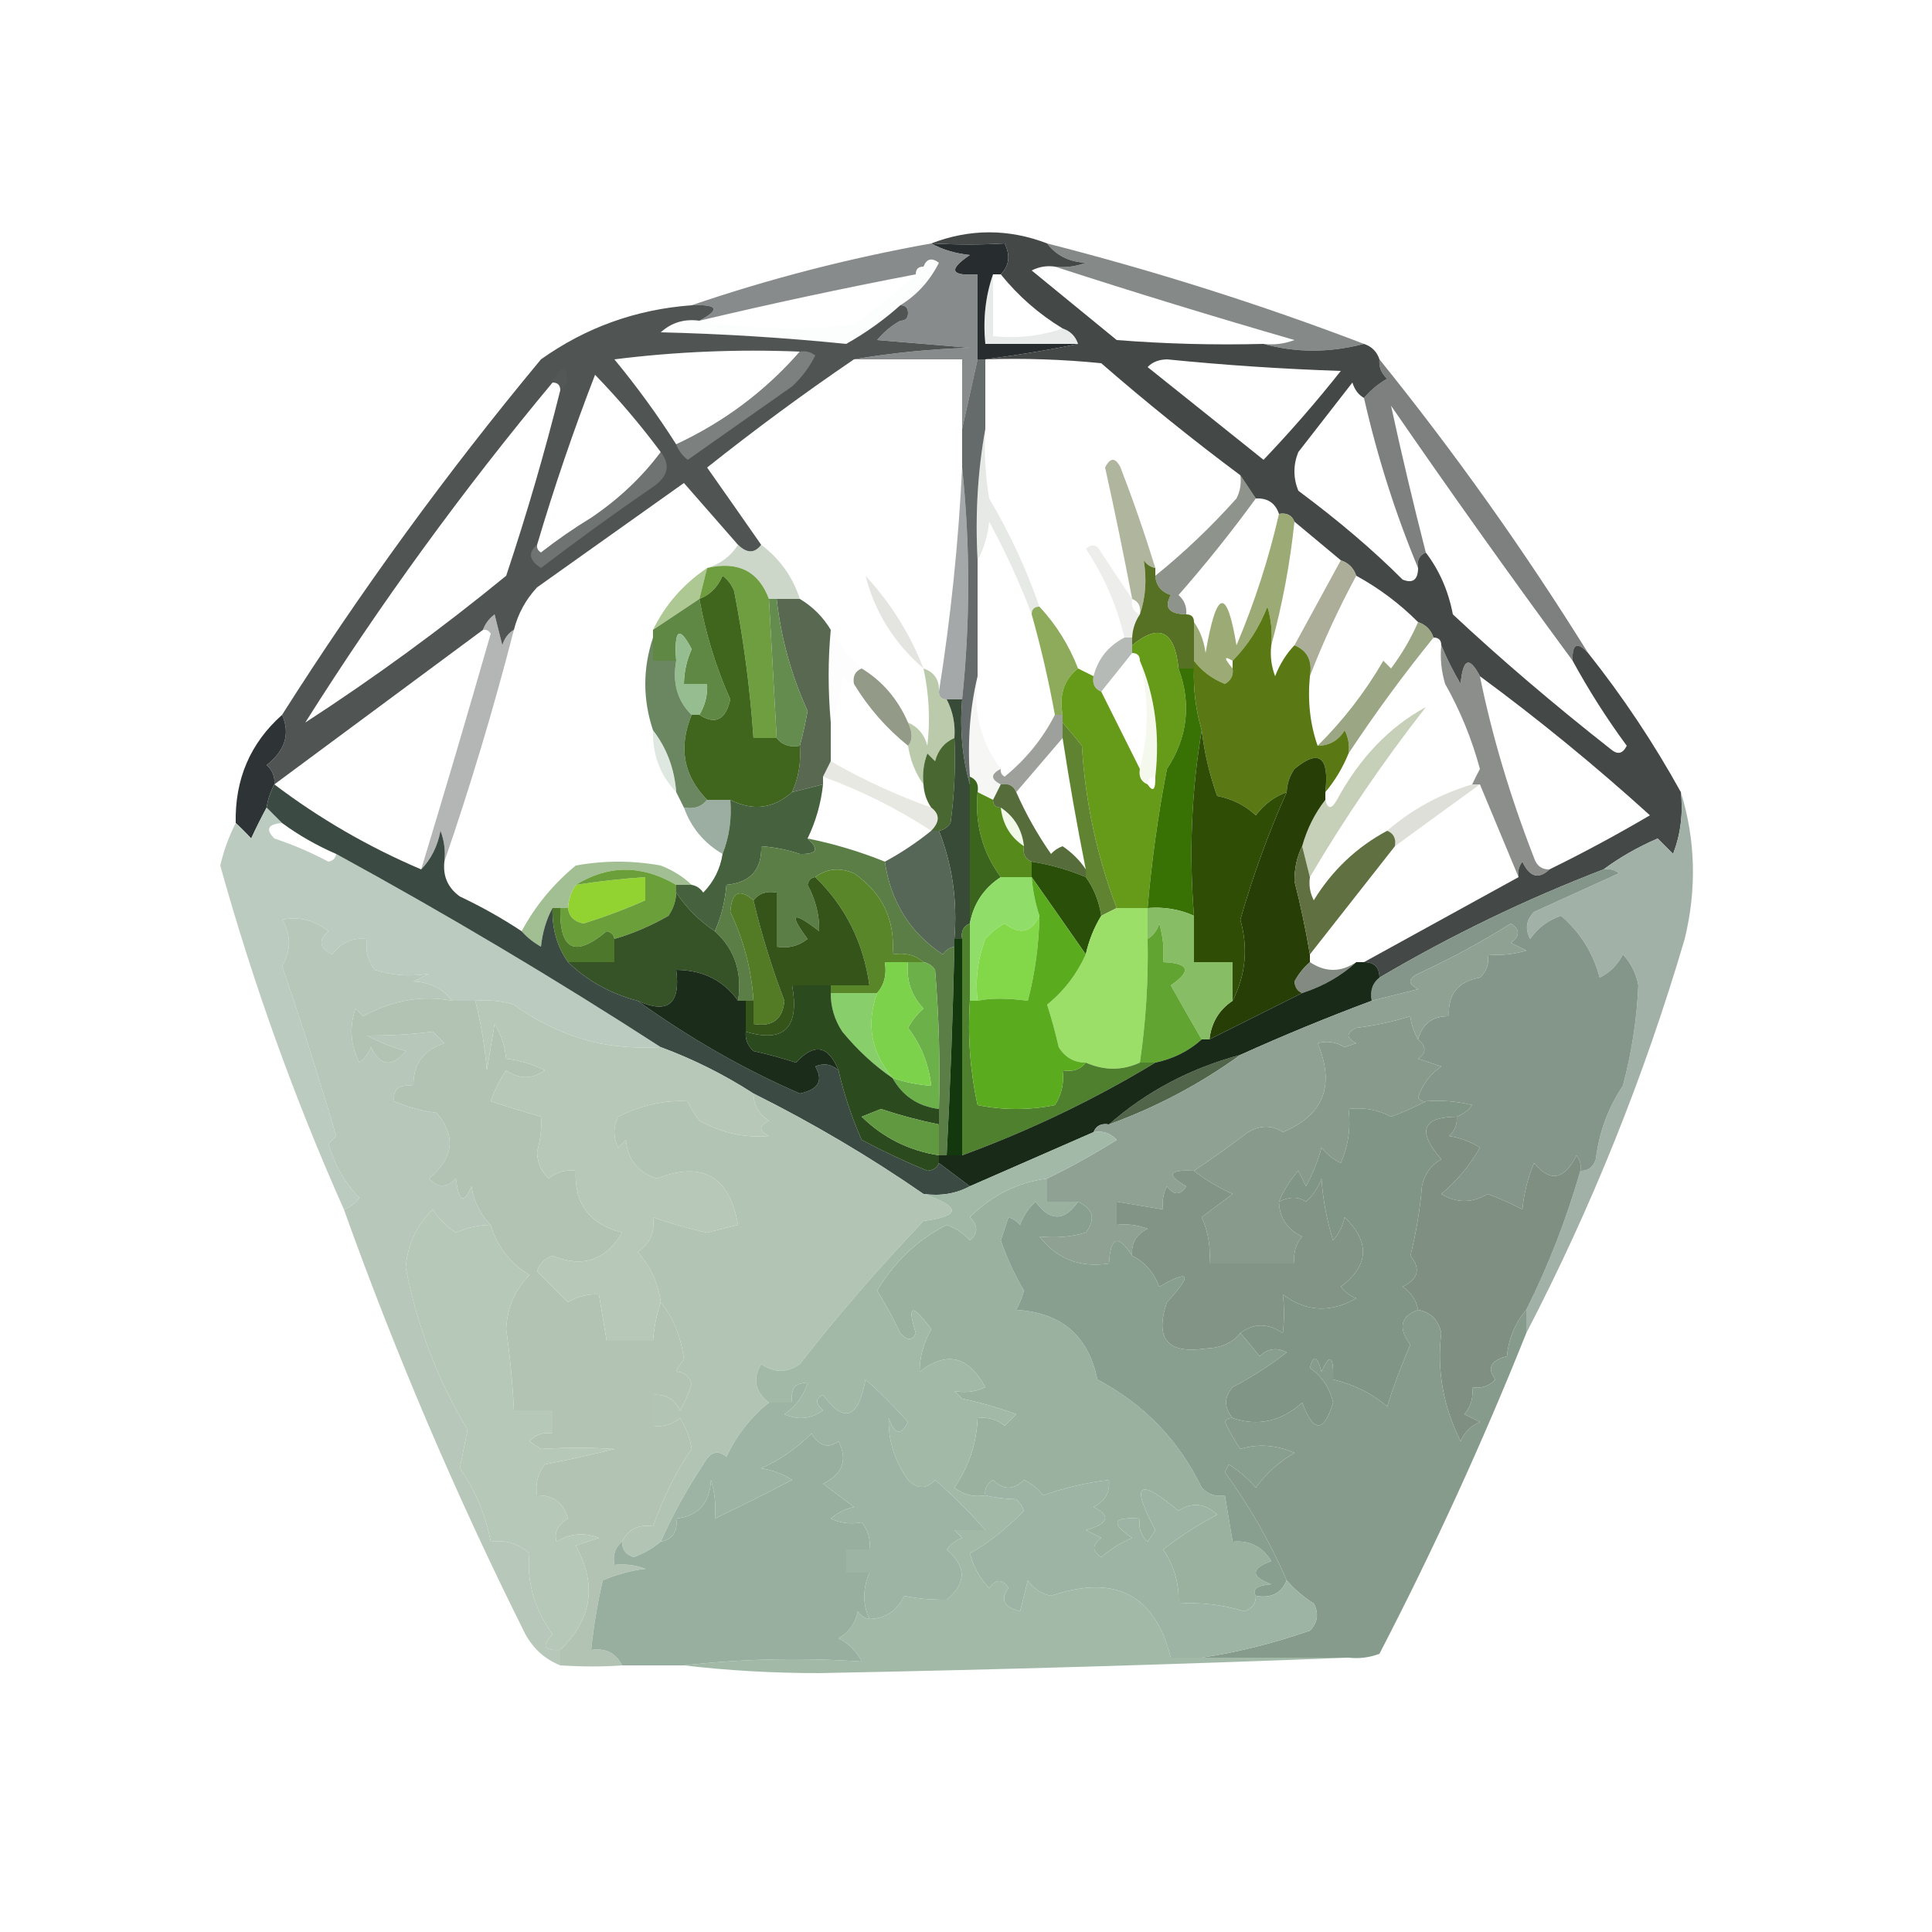<?xml version="1.0" encoding="UTF-8"?>
<!DOCTYPE svg PUBLIC "-//W3C//DTD SVG 1.1//EN" "http://www.w3.org/Graphics/SVG/1.1/DTD/svg11.dtd">
<svg xmlns="http://www.w3.org/2000/svg" version="1.1" width="250px" height="250px" style="shape-rendering:geometricPrecision; text-rendering:geometricPrecision; image-rendering:optimizeQuality; fill-rule:evenodd; clip-rule:evenodd" xmlns:xlink="http://www.w3.org/1999/xlink">
<g><path style="opacity:1" fill="#272c2e" d="M 120.5,31.5 C 123.879,31.678 127.045,31.678 130,31.5C 130.765,33.066 130.598,34.399 129.5,35.5C 129.167,35.5 128.833,35.5 128.5,35.5C 127.523,38.287 127.19,41.287 127.5,44.5C 131.5,44.5 135.5,44.5 139.5,44.5C 136.081,45.224 132.081,45.891 127.5,46.5C 127.167,46.5 126.833,46.5 126.5,46.5C 126.5,42.833 126.5,39.167 126.5,35.5C 123.001,35.741 122.668,34.908 125.5,33C 123.618,32.802 121.952,32.302 120.5,31.5 Z"/></g>
<g><path style="opacity:0.8" fill="#6a6e6e" d="M 120.5,31.5 C 121.952,32.302 123.618,32.802 125.5,33C 122.668,34.908 123.001,35.741 126.5,35.5C 126.5,39.167 126.5,42.833 126.5,46.5C 125.833,49.5 125.167,52.5 124.5,55.5C 124.5,52.5 124.5,49.5 124.5,46.5C 119.833,46.5 115.167,46.5 110.5,46.5C 115.316,45.674 120.316,45.174 125.5,45C 121.5,44.667 117.5,44.333 113.5,44C 114.373,42.955 115.373,42.122 116.5,41.5C 118.635,43.369 121.302,44.036 124.5,43.5C 124.663,41.143 124.497,38.81 124,36.5C 121.931,38.085 119.764,39.419 117.5,40.5C 117.5,39.833 117.167,39.5 116.5,39.5C 118.641,38.188 120.308,36.355 121.5,34C 120.563,33.308 119.897,33.475 119.5,34.5C 118.833,34.5 118.5,34.833 118.5,35.5C 109.125,37.291 99.792,39.291 90.5,41.5C 93.258,40.033 92.925,39.367 89.5,39.5C 99.533,36.074 109.866,33.408 120.5,31.5 Z M 116.5,41.5 C 117.167,41.5 117.5,41.167 117.5,40.5C 119.764,39.419 121.931,38.085 124,36.5C 124.497,38.81 124.663,41.143 124.5,43.5C 121.302,44.036 118.635,43.369 116.5,41.5 Z"/></g>
<g><path style="opacity:0.761" fill="#5f6563" d="M 135.5,31.5 C 149.514,35.08 163.18,39.413 176.5,44.5C 172.02,45.662 167.687,45.662 163.5,44.5C 164.873,44.657 166.207,44.49 167.5,44C 157.002,40.965 146.669,37.799 136.5,34.5C 137.873,34.657 139.207,34.49 140.5,34C 138.347,33.901 136.681,33.067 135.5,31.5 Z"/></g>
<g><path style="opacity:0.039" fill="#afb6b6" d="M 116.5,39.5 C 114.372,41.403 112.039,43.069 109.5,44.5C 101.549,43.697 93.549,43.197 85.5,43C 86.905,41.731 88.571,41.231 90.5,41.5C 96.987,42.654 103.654,42.821 110.5,42C 113.355,39.969 116.022,37.803 118.5,35.5C 119.167,35.5 119.5,35.167 119.5,34.5C 119.897,33.475 120.563,33.308 121.5,34C 120.308,36.355 118.641,38.188 116.5,39.5 Z"/></g>
<g><path style="opacity:0.241" fill="#a2a7a7" d="M 128.5,35.5 C 128.5,38.167 128.5,40.833 128.5,43.5C 131.713,43.81 134.713,43.477 137.5,42.5C 138.5,42.833 139.167,43.5 139.5,44.5C 135.5,44.5 131.5,44.5 127.5,44.5C 127.19,41.287 127.523,38.287 128.5,35.5 Z"/></g>
<g><path style="opacity:0.996" fill="#505554" d="M 89.5,39.5 C 92.925,39.367 93.258,40.033 90.5,41.5C 88.571,41.231 86.905,41.731 85.5,43C 93.549,43.197 101.549,43.697 109.5,44.5C 112.039,43.069 114.372,41.403 116.5,39.5C 117.167,39.5 117.5,39.833 117.5,40.5C 117.5,41.167 117.167,41.5 116.5,41.5C 115.373,42.122 114.373,42.955 113.5,44C 117.5,44.333 121.5,44.667 125.5,45C 120.316,45.174 115.316,45.674 110.5,46.5C 104.018,50.913 97.685,55.58 91.5,60.5C 93.859,63.851 96.192,67.185 98.5,70.5C 97.652,71.625 96.652,71.625 95.5,70.5C 93.218,67.878 90.885,65.212 88.5,62.5C 82.167,67 75.833,71.5 69.5,76C 68.029,77.583 67.029,79.417 66.5,81.5C 65.778,81.918 65.278,82.584 65,83.5C 64.667,82.167 64.333,80.833 64,79.5C 63.283,80.044 62.783,80.711 62.5,81.5C 53.5,88.167 44.5,94.833 35.5,101.5C 35.586,100.504 35.252,99.671 34.5,99C 36.905,97.103 37.572,94.936 36.5,92.5C 46.65,76.503 57.817,61.169 70,46.5C 75.816,42.365 82.316,40.032 89.5,39.5 Z M 103.5,45.5 C 99.063,50.591 93.73,54.591 87.5,57.5C 85.097,53.715 82.43,50.048 79.5,46.5C 87.472,45.502 95.472,45.169 103.5,45.5 Z M 85.5,58.5 C 83.074,61.755 80.074,64.588 76.5,67C 74.246,68.377 72.079,69.877 70,71.5C 69.601,71.272 69.435,70.938 69.5,70.5C 71.705,63.05 74.205,55.717 77,48.5C 80.079,51.679 82.912,55.012 85.5,58.5 Z M 71.5,49.5 C 72.167,49.5 72.5,49.833 72.5,50.5C 70.48,58.578 68.147,66.578 65.5,74.5C 57.159,81.332 48.492,87.665 39.5,93.5C 49.179,78.154 59.845,63.488 71.5,49.5 Z"/></g>
<g><path style="opacity:0.024" fill="#d3d5d5" d="M 72.5,50.5 C 72.5,49.833 72.167,49.5 71.5,49.5C 71.783,48.711 72.283,48.044 73,47.5C 73.74,48.749 73.573,49.749 72.5,50.5 Z"/></g>
<g><path style="opacity:0.667" fill="#919694" d="M 103.5,45.5 C 104.239,45.369 104.906,45.536 105.5,46C 104.743,47.512 103.743,48.846 102.5,50C 98,53.167 93.5,56.333 89,59.5C 88.283,58.956 87.783,58.289 87.5,57.5C 93.73,54.591 99.063,50.591 103.5,45.5 Z"/></g>
<g><path style="opacity:0.775" fill="#595c5c" d="M 178.5,46.5 C 188.27,58.606 197.27,71.272 205.5,84.5C 204.075,82.969 203.409,83.302 203.5,85.5C 195.538,74.687 187.705,63.687 180,52.5C 181.366,58.787 182.866,65.121 184.5,71.5C 183.662,71.842 183.328,72.508 183.5,73.5C 180.568,66.466 178.235,59.133 176.5,51.5C 177.309,50.531 178.309,49.698 179.5,49C 178.748,48.329 178.414,47.496 178.5,46.5 Z"/></g>
<g><path style="opacity:0.247" fill="#a1a79a" d="M 127.5,55.5 C 127.335,58.518 127.502,61.518 128,64.5C 130.655,68.979 132.822,73.646 134.5,78.5C 133.833,78.5 133.5,78.833 133.5,79.5C 131.98,75.475 130.146,71.475 128,67.5C 127.802,69.382 127.302,71.048 126.5,72.5C 126.178,66.642 126.511,60.975 127.5,55.5 Z"/></g>
<g><path style="opacity:0.514" fill="#8c918f" d="M 85.5,58.5 C 86.799,60.153 86.466,61.653 84.5,63C 79.578,66.378 74.745,69.878 70,73.5C 68.454,72.497 68.287,71.497 69.5,70.5C 69.435,70.938 69.601,71.272 70,71.5C 72.079,69.877 74.246,68.377 76.5,67C 80.074,64.588 83.074,61.755 85.5,58.5 Z"/></g>
<g><path style="opacity:0.698" fill="#5e645a" d="M 160.5,61.5 C 161.167,62.5 161.833,63.5 162.5,64.5C 159.38,68.792 156.047,72.959 152.5,77C 153.252,77.671 153.586,78.504 153.5,79.5C 151.255,79.459 150.588,78.626 151.5,77C 150.244,76.583 149.577,75.75 149.5,74.5C 153.194,71.527 156.694,68.194 160,64.5C 160.483,63.552 160.649,62.552 160.5,61.5 Z"/></g>
<g><path style="opacity:0.702" fill="#7d8383" d="M 124.5,60.5 C 125.55,70.486 125.55,80.486 124.5,90.5C 123.833,90.5 123.167,90.5 122.5,90.5C 121.833,90.5 121.5,90.167 121.5,89.5C 123.026,79.892 124.026,70.225 124.5,60.5 Z"/></g>
<g><path style="opacity:0.814" fill="#424a49" d="M 126.5,46.5 C 126.833,46.5 127.167,46.5 127.5,46.5C 127.5,49.5 127.5,52.5 127.5,55.5C 126.511,60.975 126.178,66.642 126.5,72.5C 126.5,77.5 126.5,82.5 126.5,87.5C 125.515,91.634 125.182,95.968 125.5,100.5C 125.5,100.833 125.5,101.167 125.5,101.5C 124.518,98.038 124.185,94.371 124.5,90.5C 125.55,80.486 125.55,70.486 124.5,60.5C 124.5,58.833 124.5,57.167 124.5,55.5C 125.167,52.5 125.833,49.5 126.5,46.5 Z"/></g>
<g><path style="opacity:0.769" fill="#989f7f" d="M 149.5,73.5 C 148.883,73.389 148.383,73.056 148,72.5C 148.412,74.995 148.245,77.329 147.5,79.5C 147.672,78.508 147.338,77.842 146.5,77.5C 145.405,71.744 144.239,66.077 143,60.5C 143.667,59.167 144.333,59.167 145,60.5C 146.657,64.803 148.157,69.136 149.5,73.5 Z"/></g>
<g><path style="opacity:0.196" fill="#a7ab9e" d="M 146.5,77.5 C 146.328,78.492 146.662,79.158 147.5,79.5C 146.89,80.391 146.557,81.391 146.5,82.5C 146.167,82.5 145.833,82.5 145.5,82.5C 144.531,78.392 142.864,74.559 140.5,71C 141.332,70.312 141.998,70.479 142.5,71.5C 143.857,73.565 145.19,75.565 146.5,77.5 Z"/></g>
<g><path style="opacity:1" fill="#444846" d="M 135.5,31.5 C 136.681,33.067 138.347,33.901 140.5,34C 139.207,34.49 137.873,34.657 136.5,34.5C 135.448,34.35 134.448,34.517 133.5,35C 137.167,38 140.833,41 144.5,44C 150.825,44.499 157.158,44.666 163.5,44.5C 167.687,45.662 172.02,45.662 176.5,44.5C 177.5,44.833 178.167,45.5 178.5,46.5C 178.414,47.496 178.748,48.329 179.5,49C 178.309,49.698 177.309,50.531 176.5,51.5C 175.778,51.083 175.278,50.416 175,49.5C 172.667,52.5 170.333,55.5 168,58.5C 167.333,60.167 167.333,61.833 168,63.5C 173.206,67.369 177.706,71.202 181.5,75C 182.816,75.528 183.483,75.028 183.5,73.5C 183.328,72.508 183.662,71.842 184.5,71.5C 186.255,73.803 187.422,76.47 188,79.5C 194.157,85.261 200.99,91.095 208.5,97C 209.332,97.688 209.998,97.521 210.5,96.5C 207.906,92.974 205.573,89.308 203.5,85.5C 203.409,83.302 204.075,82.969 205.5,84.5C 209.993,90.148 213.993,96.148 217.5,102.5C 217.813,105.247 217.48,107.914 216.5,110.5C 215.833,109.833 215.167,109.167 214.5,108.5C 211.941,109.608 209.608,110.941 207.5,112.5C 197.463,116.352 187.796,121.018 178.5,126.5C 178.5,125.167 177.833,124.5 176.5,124.5C 183.167,120.833 189.833,117.167 196.5,113.5C 196.369,112.761 196.536,112.094 197,111.5C 197.924,113.495 199.09,113.828 200.5,112.5C 204.854,110.368 209.187,108.035 213.5,105.5C 206.438,99.099 199.105,93.099 191.5,87.5C 190.133,84.868 189.299,85.202 189,88.5C 188.015,86.825 187.181,85.159 186.5,83.5C 186.5,82.833 186.167,82.5 185.5,82.5C 185.167,81.5 184.5,80.833 183.5,80.5C 181.116,78.115 178.45,76.115 175.5,74.5C 175.167,73.5 174.5,72.833 173.5,72.5C 171.475,70.804 169.475,69.137 167.5,67.5C 167.158,66.662 166.492,66.328 165.5,66.5C 165.027,65.094 164.027,64.427 162.5,64.5C 161.833,63.5 161.167,62.5 160.5,61.5C 154.348,56.915 148.348,52.082 142.5,47C 137.511,46.501 132.511,46.334 127.5,46.5C 132.081,45.891 136.081,45.224 139.5,44.5C 139.167,43.5 138.5,42.833 137.5,42.5C 134.418,40.628 131.751,38.295 129.5,35.5C 130.598,34.399 130.765,33.066 130,31.5C 127.045,31.678 123.879,31.678 120.5,31.5C 125.504,29.582 130.504,29.582 135.5,31.5 Z M 148.5,47.5 C 149.097,46.861 149.93,46.528 151,46.5C 158.476,47.249 165.976,47.749 173.5,48C 170.324,52.007 166.991,55.84 163.5,59.5C 158.481,55.476 153.481,51.476 148.5,47.5 Z"/></g>
<g><path style="opacity:0.588" fill="#a8bca4" d="M 95.5,70.5 C 96.652,71.625 97.652,71.625 98.5,70.5C 100.9,72.296 102.567,74.63 103.5,77.5C 102.5,77.5 101.5,77.5 100.5,77.5C 100.167,77.5 99.833,77.5 99.5,77.5C 98.15,73.905 95.483,72.572 91.5,73.5C 93.219,72.978 94.552,71.978 95.5,70.5 Z"/></g>
<g><path style="opacity:1" fill="#aec894" d="M 91.5,73.5 C 91.167,74.833 90.833,76.167 90.5,77.5C 88.5,78.833 86.5,80.167 84.5,81.5C 86.094,78.236 88.427,75.569 91.5,73.5 Z"/></g>
<g><path style="opacity:1" fill="#6e9e3f" d="M 91.5,73.5 C 95.483,72.572 98.15,73.905 99.5,77.5C 99.834,83.499 100.167,89.499 100.5,95.5C 99.5,95.5 98.5,95.5 97.5,95.5C 97.061,89.115 96.228,82.781 95,76.5C 94.692,75.692 94.192,75.025 93.5,74.5C 92.859,75.993 91.859,76.993 90.5,77.5C 90.833,76.167 91.167,74.833 91.5,73.5 Z"/></g>
<g><path style="opacity:1" fill="#567024" d="M 149.5,73.5 C 149.5,73.833 149.5,74.167 149.5,74.5C 149.577,75.75 150.244,76.583 151.5,77C 150.588,78.626 151.255,79.459 153.5,79.5C 154.167,79.5 154.5,79.833 154.5,80.5C 154.5,82.167 154.5,83.833 154.5,85.5C 154.5,85.833 154.5,86.167 154.5,86.5C 153.833,86.5 153.167,86.5 152.5,86.5C 152.014,81.613 150.014,80.613 146.5,83.5C 146.5,83.167 146.5,82.833 146.5,82.5C 146.557,81.391 146.89,80.391 147.5,79.5C 148.245,77.329 148.412,74.995 148,72.5C 148.383,73.056 148.883,73.389 149.5,73.5 Z"/></g>
<g><path style="opacity:0.282" fill="#a1a496" d="M 119.5,86.5 C 115.7,83.217 113.2,79.217 112,74.5C 115.281,78.073 117.781,82.073 119.5,86.5 Z"/></g>
<g><path style="opacity:0.949" fill="#97a56e" d="M 165.5,66.5 C 166.492,66.328 167.158,66.662 167.5,67.5C 166.938,72.91 165.938,78.244 164.5,83.5C 164.66,81.801 164.494,80.134 164,78.5C 162.951,81.187 161.451,83.52 159.5,85.5C 158.356,84.817 158.356,85.151 159.5,86.5C 159.631,87.376 159.298,88.043 158.5,88.5C 156.84,87.828 155.507,86.828 154.5,85.5C 154.5,83.833 154.5,82.167 154.5,80.5C 155.29,81.609 155.79,82.942 156,84.5C 157.408,76.237 158.741,75.904 160,83.5C 162.34,77.981 164.173,72.314 165.5,66.5 Z"/></g>
<g><path style="opacity:0.788" fill="#97987e" d="M 173.5,72.5 C 174.5,72.833 175.167,73.5 175.5,74.5C 173.2,78.762 171.2,83.095 169.5,87.5C 169.843,85.517 169.176,84.183 167.5,83.5C 169.5,79.833 171.5,76.167 173.5,72.5 Z"/></g>
<g><path style="opacity:1" fill="#5f8844" d="M 90.5,77.5 C 91.305,82.013 92.639,86.347 94.5,90.5C 93.898,93.159 92.565,93.826 90.5,92.5C 91.234,91.292 91.567,89.959 91.5,88.5C 90.5,88.5 89.5,88.5 88.5,88.5C 88.519,86.94 88.852,85.44 89.5,84C 87.885,80.912 87.218,81.412 87.5,85.5C 86.5,85.5 85.5,85.5 84.5,85.5C 84.5,84.5 84.5,83.5 84.5,82.5C 84.5,82.167 84.5,81.833 84.5,81.5C 86.5,80.167 88.5,78.833 90.5,77.5 Z"/></g>
<g><path style="opacity:0.973" fill="#8ca858" d="M 134.5,78.5 C 136.664,80.822 138.331,83.489 139.5,86.5C 137.692,87.918 137.025,89.918 137.5,92.5C 137.167,92.5 136.833,92.5 136.5,92.5C 135.707,88.12 134.707,83.786 133.5,79.5C 133.5,78.833 133.833,78.5 134.5,78.5 Z"/></g>
<g><path style="opacity:0.427" fill="#545f57" d="M 145.5,82.5 C 145.833,82.5 146.167,82.5 146.5,82.5C 146.5,82.833 146.5,83.167 146.5,83.5C 146.5,83.833 146.5,84.167 146.5,84.5C 145.197,86.142 143.864,87.809 142.5,89.5C 141.662,89.158 141.328,88.492 141.5,87.5C 142.08,85.251 143.413,83.585 145.5,82.5 Z"/></g>
<g><path style="opacity:1" fill="#95bd8f" d="M 90.5,92.5 C 90.167,92.5 89.833,92.5 89.5,92.5C 87.656,90.721 86.99,88.388 87.5,85.5C 87.218,81.412 87.885,80.912 89.5,84C 88.852,85.44 88.519,86.94 88.5,88.5C 89.5,88.5 90.5,88.5 91.5,88.5C 91.567,89.959 91.234,91.292 90.5,92.5 Z"/></g>
<g><path style="opacity:0.831" fill="#384a2e" d="M 100.5,77.5 C 101.5,77.5 102.5,77.5 103.5,77.5C 105.167,78.5 106.5,79.833 107.5,81.5C 107.137,85.383 107.137,89.383 107.5,93.5C 107.5,95.167 107.5,96.833 107.5,98.5C 107.167,99.167 106.833,99.833 106.5,100.5C 106.5,100.833 106.5,101.167 106.5,101.5C 105.167,101.833 103.833,102.167 102.5,102.5C 103.341,100.621 103.675,98.621 103.5,96.5C 103.894,95.033 104.227,93.533 104.5,92C 102.387,87.359 101.054,82.525 100.5,77.5 Z"/></g>
<g><path style="opacity:1" fill="#648c4f" d="M 99.5,77.5 C 99.833,77.5 100.167,77.5 100.5,77.5C 101.054,82.525 102.387,87.359 104.5,92C 104.227,93.533 103.894,95.033 103.5,96.5C 102.209,96.737 101.209,96.404 100.5,95.5C 100.167,89.499 99.834,83.499 99.5,77.5 Z"/></g>
<g><path style="opacity:0.027" fill="#b1b6b0" d="M 107.5,81.5 C 108.532,83.378 109.866,85.045 111.5,86.5C 110.662,86.842 110.328,87.508 110.5,88.5C 109.883,88.389 109.383,88.056 109,87.5C 108.809,89.708 108.309,91.708 107.5,93.5C 107.137,89.383 107.137,85.383 107.5,81.5 Z"/></g>
<g><path style="opacity:1" fill="#6a8762" d="M 84.5,82.5 C 84.5,83.5 84.5,84.5 84.5,85.5C 85.5,85.5 86.5,85.5 87.5,85.5C 86.99,88.388 87.656,90.721 89.5,92.5C 87.763,96.7 88.43,100.366 91.5,103.5C 90.791,104.404 89.791,104.737 88.5,104.5C 88.167,103.833 87.833,103.167 87.5,102.5C 87.267,99.458 86.267,96.792 84.5,94.5C 83.167,90.5 83.167,86.5 84.5,82.5 Z"/></g>
<g><path style="opacity:0.498" fill="#696c6b" d="M 66.5,81.5 C 63.868,91.719 60.868,101.719 57.5,111.5C 57.657,110.127 57.49,108.793 57,107.5C 56.626,109.491 55.793,111.158 54.5,112.5C 57.577,102.358 60.577,92.192 63.5,82C 63.272,81.601 62.938,81.435 62.5,81.5C 62.783,80.711 63.283,80.044 64,79.5C 64.333,80.833 64.667,82.167 65,83.5C 65.278,82.584 65.778,81.918 66.5,81.5 Z"/></g>
<g><path style="opacity:0.718" fill="#697359" d="M 111.5,86.5 C 114.171,88.121 116.171,90.454 117.5,93.5C 118.116,94.798 118.116,95.798 117.5,96.5C 114.705,94.249 112.372,91.582 110.5,88.5C 110.328,87.508 110.662,86.842 111.5,86.5 Z"/></g>
<g><path style="opacity:0.816" fill="#84926a" d="M 183.5,80.5 C 184.5,80.833 185.167,81.5 185.5,82.5C 181.589,87.322 177.922,92.322 174.5,97.5C 174.649,96.448 174.483,95.448 174,94.5C 173.184,95.823 172.017,96.489 170.5,96.5C 173.808,93.225 176.642,89.558 179,85.5C 179.333,85.833 179.667,86.167 180,86.5C 181.421,84.595 182.588,82.595 183.5,80.5 Z"/></g>
<g><path style="opacity:0.753" fill="#676967" d="M 186.5,83.5 C 187.181,85.159 188.015,86.825 189,88.5C 189.299,85.202 190.133,84.868 191.5,87.5C 193.064,95.192 195.397,103.025 198.5,111C 198.836,112.03 199.503,112.53 200.5,112.5C 199.09,113.828 197.924,113.495 197,111.5C 196.536,112.094 196.369,112.761 196.5,113.5C 194.833,109.5 193.167,105.5 191.5,101.5C 191.167,101.5 190.833,101.5 190.5,101.5C 190.804,100.85 191.137,100.183 191.5,99.5C 190.449,95.609 188.949,91.942 187,88.5C 186.506,86.866 186.34,85.199 186.5,83.5 Z"/></g>
<g><path style="opacity:1" fill="#659b18" d="M 152.5,86.5 C 154.181,91.083 153.681,95.416 151,99.5C 149.844,105.468 149.011,111.468 148.5,117.5C 147.167,117.5 145.833,117.5 144.5,117.5C 141.932,110.769 140.432,103.769 140,96.5C 139.148,95.429 138.315,94.429 137.5,93.5C 137.5,93.167 137.5,92.833 137.5,92.5C 137.025,89.918 137.692,87.918 139.5,86.5C 140.167,86.833 140.833,87.167 141.5,87.5C 141.328,88.492 141.662,89.158 142.5,89.5C 144.167,92.833 145.833,96.167 147.5,99.5C 147.328,100.492 147.662,101.158 148.5,101.5C 149.206,102.557 149.539,102.224 149.5,100.5C 150.108,95.056 149.442,90.056 147.5,85.5C 147.5,84.833 147.167,84.5 146.5,84.5C 146.5,84.167 146.5,83.833 146.5,83.5C 150.014,80.613 152.014,81.613 152.5,86.5 Z"/></g>
<g><path style="opacity:1" fill="#5a7915" d="M 164.5,83.5 C 164.343,84.873 164.51,86.207 165,87.5C 165.608,85.934 166.442,84.6 167.5,83.5C 169.176,84.183 169.843,85.517 169.5,87.5C 169.19,90.713 169.523,93.713 170.5,96.5C 172.017,96.489 173.184,95.823 174,94.5C 174.483,95.448 174.649,96.448 174.5,97.5C 173.737,99.368 172.737,101.035 171.5,102.5C 172.025,97.882 170.692,96.882 167.5,99.5C 166.873,100.417 166.539,101.417 166.5,102.5C 164.903,103.09 163.569,104.09 162.5,105.5C 161.088,104.194 159.421,103.36 157.5,103C 156.518,100.262 155.852,97.428 155.5,94.5C 154.735,91.904 154.401,89.237 154.5,86.5C 154.5,86.167 154.5,85.833 154.5,85.5C 155.507,86.828 156.84,87.828 158.5,88.5C 159.298,88.043 159.631,87.376 159.5,86.5C 159.5,86.167 159.5,85.833 159.5,85.5C 161.451,83.52 162.951,81.187 164,78.5C 164.494,80.134 164.66,81.801 164.5,83.5 Z"/></g>
<g><path style="opacity:0.62" fill="#92a978" d="M 119.5,86.5 C 120.906,86.973 121.573,87.973 121.5,89.5C 121.5,90.167 121.833,90.5 122.5,90.5C 123.301,92.042 123.634,93.709 123.5,95.5C 122.21,96.058 121.377,97.058 121,98.5C 120.667,98.167 120.333,97.833 120,97.5C 119.51,98.793 119.343,100.127 119.5,101.5C 118.463,100.07 117.796,98.403 117.5,96.5C 118.116,95.798 118.116,94.798 117.5,93.5C 118.79,94.058 119.623,95.058 120,96.5C 120.388,93.151 120.221,89.817 119.5,86.5 Z"/></g>
<g><path style="opacity:0.6" fill="#5d6359" d="M 136.5,92.5 C 136.833,92.5 137.167,92.5 137.5,92.5C 137.5,92.833 137.5,93.167 137.5,93.5C 137.5,94.167 137.5,94.833 137.5,95.5C 135.5,97.833 133.5,100.167 131.5,102.5C 131.158,101.662 130.492,101.328 129.5,101.5C 128.167,100.833 128.167,100.167 129.5,99.5C 129.435,99.938 129.601,100.272 130,100.5C 132.758,98.249 134.925,95.582 136.5,92.5 Z"/></g>
<g><path style="opacity:0.153" fill="#bbd58d" d="M 147.5,85.5 C 149.442,90.056 150.108,95.056 149.5,100.5C 148.833,100.5 148.5,100.833 148.5,101.5C 147.662,101.158 147.328,100.492 147.5,99.5C 148.678,94.979 148.678,90.312 147.5,85.5 Z"/></g>
<g><path style="opacity:0.494" fill="#bdd1c0" d="M 84.5,94.5 C 86.267,96.792 87.267,99.458 87.5,102.5C 85.415,100.316 84.415,97.649 84.5,94.5 Z"/></g>
<g><path style="opacity:0.106" fill="#adb7a4" d="M 126.5,87.5 C 125.885,91.991 126.885,95.991 129.5,99.5C 128.167,100.167 128.167,100.833 129.5,101.5C 129.167,102.167 128.833,102.833 128.5,103.5C 127.833,103.167 127.167,102.833 126.5,102.5C 126.672,101.508 126.338,100.842 125.5,100.5C 125.182,95.968 125.515,91.634 126.5,87.5 Z"/></g>
<g><path style="opacity:1" fill="#397204" d="M 152.5,86.5 C 153.167,86.5 153.833,86.5 154.5,86.5C 154.401,89.237 154.735,91.904 155.5,94.5C 154.176,102.378 153.843,110.378 154.5,118.5C 152.621,117.659 150.621,117.325 148.5,117.5C 149.011,111.468 149.844,105.468 151,99.5C 153.681,95.416 154.181,91.083 152.5,86.5 Z"/></g>
<g><path style="opacity:1" fill="#2e3435" d="M 36.5,92.5 C 37.572,94.936 36.905,97.103 34.5,99C 35.252,99.671 35.586,100.504 35.5,101.5C 34.959,102.561 34.626,103.561 34.5,104.5C 33.839,105.718 33.172,107.051 32.5,108.5C 31.818,107.757 31.151,107.091 30.5,106.5C 30.382,100.832 32.382,96.165 36.5,92.5 Z"/></g>
<g><path style="opacity:1" fill="#608332" d="M 137.5,93.5 C 138.315,94.429 139.148,95.429 140,96.5C 140.432,103.769 141.932,110.769 144.5,117.5C 143.833,117.833 143.167,118.167 142.5,118.5C 142.204,116.597 141.537,114.93 140.5,113.5C 140.5,113.167 140.5,112.833 140.5,112.5C 139.372,106.859 138.372,101.192 137.5,95.5C 137.5,94.833 137.5,94.167 137.5,93.5 Z"/></g>
<g><path style="opacity:1" fill="#40661d" d="M 100.5,95.5 C 101.209,96.404 102.209,96.737 103.5,96.5C 103.675,98.621 103.341,100.621 102.5,102.5C 100.078,104.65 97.411,104.983 94.5,103.5C 93.5,103.5 92.5,103.5 91.5,103.5C 88.43,100.366 87.763,96.7 89.5,92.5C 89.833,92.5 90.167,92.5 90.5,92.5C 92.565,93.826 93.898,93.159 94.5,90.5C 92.639,86.347 91.305,82.013 90.5,77.5C 91.859,76.993 92.859,75.993 93.5,74.5C 94.192,75.025 94.692,75.692 95,76.5C 96.228,82.781 97.061,89.115 97.5,95.5C 98.5,95.5 99.5,95.5 100.5,95.5 Z"/></g>
<g><path style="opacity:0.235" fill="#95a181" d="M 107.5,98.5 C 111.624,100.878 115.958,102.878 120.5,104.5C 121.625,105.348 121.625,106.348 120.5,107.5C 116.117,104.642 111.45,102.308 106.5,100.5C 106.833,99.833 107.167,99.167 107.5,98.5 Z"/></g>
<g><path style="opacity:0.345" fill="#a0a493" d="M 190.5,101.5 C 190.833,101.5 191.167,101.5 191.5,101.5C 187.857,104.135 184.19,106.801 180.5,109.5C 180.672,108.508 180.338,107.842 179.5,107.5C 182.678,104.742 186.345,102.742 190.5,101.5 Z"/></g>
<g><path style="opacity:0.765" fill="#7d9584" d="M 94.5,103.5 C 94.702,105.95 94.369,108.283 93.5,110.5C 91.11,109.109 89.443,107.109 88.5,104.5C 89.791,104.737 90.791,104.404 91.5,103.5C 92.5,103.5 93.5,103.5 94.5,103.5 Z"/></g>
<g><path style="opacity:1" fill="#496731" d="M 123.5,95.5 C 123.665,99.182 123.499,102.848 123,106.5C 122.617,107.056 122.117,107.389 121.5,107.5C 121.167,107.5 120.833,107.5 120.5,107.5C 121.625,106.348 121.625,105.348 120.5,104.5C 119.89,103.609 119.557,102.609 119.5,101.5C 119.343,100.127 119.51,98.793 120,97.5C 120.333,97.833 120.667,98.167 121,98.5C 121.377,97.058 122.21,96.058 123.5,95.5 Z"/></g>
<g><path style="opacity:1" fill="#46613d" d="M 106.5,101.5 C 106.233,103.965 105.566,106.299 104.5,108.5C 106.054,109.895 105.721,110.561 103.5,110.5C 101.865,109.954 100.199,109.62 98.5,109.5C 98.594,112.541 97.094,114.207 94,114.5C 93.809,116.708 93.309,118.708 92.5,120.5C 90.5,119.167 88.833,117.5 87.5,115.5C 87.5,115.167 87.5,114.833 87.5,114.5C 88.167,114.5 88.833,114.5 89.5,114.5C 90.117,114.611 90.617,114.944 91,115.5C 92.372,114.09 93.205,112.423 93.5,110.5C 94.369,108.283 94.702,105.95 94.5,103.5C 97.411,104.983 100.078,104.65 102.5,102.5C 103.833,102.167 105.167,101.833 106.5,101.5 Z"/></g>
<g><path style="opacity:0.204" fill="#bde494" d="M 129.5,104.5 C 131.25,105.659 132.25,107.326 132.5,109.5C 130.75,108.341 129.75,106.674 129.5,104.5 Z"/></g>
<g><path style="opacity:0.498" fill="#8ea071" d="M 169.5,113.5 C 169.167,112.167 168.833,110.833 168.5,109.5C 169.13,107.25 170.13,105.25 171.5,103.5C 171.81,104.738 172.31,104.738 173,103.5C 175.958,98.051 179.792,94.051 184.5,91.5C 178.983,98.553 173.983,105.886 169.5,113.5 Z"/></g>
<g><path style="opacity:1" fill="#568b1b" d="M 126.5,102.5 C 127.167,102.833 127.833,103.167 128.5,103.5C 128.5,104.167 128.833,104.5 129.5,104.5C 129.75,106.674 130.75,108.341 132.5,109.5C 132.328,110.492 132.662,111.158 133.5,111.5C 133.5,112.167 133.5,112.833 133.5,113.5C 132.167,113.5 130.833,113.5 129.5,113.5C 127.123,110.274 126.123,106.607 126.5,102.5 Z"/></g>
<g><path style="opacity:1" fill="#374b36" d="M 122.5,90.5 C 123.167,90.5 123.833,90.5 124.5,90.5C 124.185,94.371 124.518,98.038 125.5,101.5C 125.5,107.5 125.5,113.5 125.5,119.5C 124.662,119.842 124.328,120.508 124.5,121.5C 124.167,121.5 123.833,121.5 123.5,121.5C 123.904,116.601 123.237,111.934 121.5,107.5C 122.117,107.389 122.617,107.056 123,106.5C 123.499,102.848 123.665,99.182 123.5,95.5C 123.634,93.709 123.301,92.042 122.5,90.5 Z"/></g>
<g><path style="opacity:1" fill="#566d3b" d="M 129.5,101.5 C 130.492,101.328 131.158,101.662 131.5,102.5C 132.735,105.301 134.235,107.968 136,110.5C 136.414,110.043 136.914,109.709 137.5,109.5C 138.735,110.34 139.735,111.34 140.5,112.5C 140.5,112.833 140.5,113.167 140.5,113.5C 138.263,112.551 135.929,111.884 133.5,111.5C 132.662,111.158 132.328,110.492 132.5,109.5C 132.25,107.326 131.25,105.659 129.5,104.5C 128.833,104.5 128.5,104.167 128.5,103.5C 128.833,102.833 129.167,102.167 129.5,101.5 Z"/></g>
<g><path style="opacity:1" fill="#3b651c" d="M 125.5,100.5 C 126.338,100.842 126.672,101.508 126.5,102.5C 126.123,106.607 127.123,110.274 129.5,113.5C 127.31,114.929 125.976,116.929 125.5,119.5C 125.5,113.5 125.5,107.5 125.5,101.5C 125.5,101.167 125.5,100.833 125.5,100.5 Z"/></g>
<g><path style="opacity:1" fill="#566657" d="M 120.5,107.5 C 120.833,107.5 121.167,107.5 121.5,107.5C 123.237,111.934 123.904,116.601 123.5,121.5C 123.5,121.833 123.5,122.167 123.5,122.5C 122.883,122.611 122.383,122.944 122,123.5C 117.761,120.71 115.261,116.71 114.5,111.5C 116.636,110.347 118.636,109.014 120.5,107.5 Z"/></g>
<g><path style="opacity:1" fill="#273e06" d="M 171.5,102.5 C 171.5,102.833 171.5,103.167 171.5,103.5C 170.13,105.25 169.13,107.25 168.5,109.5C 167.842,110.793 167.508,112.293 167.5,114C 168.305,117.166 168.972,120.333 169.5,123.5C 169.5,123.833 169.5,124.167 169.5,124.5C 168.722,125.156 168.056,125.989 167.5,127C 167.57,127.765 167.903,128.265 168.5,128.5C 164.576,130.462 160.576,132.462 156.5,134.5C 156.75,132.326 157.75,130.659 159.5,129.5C 161.197,126.165 161.53,122.665 160.5,119C 162.124,113.321 164.124,107.821 166.5,102.5C 166.539,101.417 166.873,100.417 167.5,99.5C 170.692,96.882 172.025,97.882 171.5,102.5 Z"/></g>
<g><path style="opacity:1" fill="#93d331" d="M 73.5,117.5 C 73.557,116.391 73.89,115.391 74.5,114.5C 77.482,114.037 80.482,113.704 83.5,113.5C 83.5,114.5 83.5,115.5 83.5,116.5C 80.935,117.642 78.269,118.642 75.5,119.5C 74.287,119.253 73.62,118.586 73.5,117.5 Z"/></g>
<g><path style="opacity:1" fill="#5a7e46" d="M 104.5,108.5 C 107.941,109.193 111.275,110.193 114.5,111.5C 115.261,116.71 117.761,120.71 122,123.5C 122.383,122.944 122.883,122.611 123.5,122.5C 123.3,131.506 122.966,140.506 122.5,149.5C 122.167,149.5 121.833,149.5 121.5,149.5C 121.5,148.167 121.5,146.833 121.5,145.5C 121.5,144.833 121.5,144.167 121.5,143.5C 121.666,137.491 121.499,131.491 121,125.5C 120.617,124.944 120.117,124.611 119.5,124.5C 118.432,123.566 117.099,123.232 115.5,123.5C 115.858,119.05 114.192,115.55 110.5,113C 108.613,112.22 106.946,112.387 105.5,113.5C 104.957,113.56 104.624,113.893 104.5,114.5C 105.548,116.456 106.048,118.456 106,120.5C 102.524,117.814 102.024,118.147 104.5,121.5C 103.311,122.429 101.978,122.762 100.5,122.5C 100.5,120.167 100.5,117.833 100.5,115.5C 99.209,115.263 98.209,115.596 97.5,116.5C 95.682,114.922 94.682,115.422 94.5,118C 96.243,121.649 97.243,125.482 97.5,129.5C 97.167,129.5 96.833,129.5 96.5,129.5C 96.167,129.5 95.833,129.5 95.5,129.5C 96.075,125.845 95.075,122.845 92.5,120.5C 93.309,118.708 93.809,116.708 94,114.5C 97.094,114.207 98.594,112.541 98.5,109.5C 100.199,109.62 101.865,109.954 103.5,110.5C 105.721,110.561 106.054,109.895 104.5,108.5 Z"/></g>
<g><path style="opacity:1" fill="#294f08" d="M 133.5,111.5 C 135.929,111.884 138.263,112.551 140.5,113.5C 141.537,114.93 142.204,116.597 142.5,118.5C 141.559,120.05 140.893,121.716 140.5,123.5C 138.196,120.188 135.863,116.854 133.5,113.5C 133.5,112.833 133.5,112.167 133.5,111.5 Z"/></g>
<g><path style="opacity:1" fill="#2f4d05" d="M 155.5,94.5 C 155.852,97.428 156.518,100.262 157.5,103C 159.421,103.36 161.088,104.194 162.5,105.5C 163.569,104.09 164.903,103.09 166.5,102.5C 164.124,107.821 162.124,113.321 160.5,119C 161.53,122.665 161.197,126.165 159.5,129.5C 159.5,127.833 159.5,126.167 159.5,124.5C 157.833,124.5 156.167,124.5 154.5,124.5C 154.5,122.5 154.5,120.5 154.5,118.5C 153.843,110.378 154.176,102.378 155.5,94.5 Z"/></g>
<g><path style="opacity:1" fill="#a2be93" d="M 89.5,114.5 C 88.833,114.5 88.167,114.5 87.5,114.5C 83.059,111.892 78.726,111.892 74.5,114.5C 73.89,115.391 73.557,116.391 73.5,117.5C 73.167,117.5 72.833,117.5 72.5,117.5C 72.167,117.5 71.833,117.5 71.5,117.5C 70.698,118.952 70.198,120.618 70,122.5C 69.005,121.934 68.172,121.267 67.5,120.5C 69.243,117.25 71.577,114.416 74.5,112C 78.167,111.333 81.833,111.333 85.5,112C 87.066,112.608 88.4,113.442 89.5,114.5 Z"/></g>
<g><path style="opacity:1" fill="#90de69" d="M 129.5,113.5 C 130.833,113.5 132.167,113.5 133.5,113.5C 133.629,115.216 133.962,116.883 134.5,118.5C 133.463,120.683 131.963,121.016 130,119.5C 129.05,120.022 128.216,120.689 127.5,121.5C 126.52,124.086 126.187,126.753 126.5,129.5C 126.167,129.5 125.833,129.5 125.5,129.5C 125.5,126.167 125.5,122.833 125.5,119.5C 125.976,116.929 127.31,114.929 129.5,113.5 Z"/></g>
<g><path style="opacity:0.996" fill="#607040" d="M 179.5,107.5 C 180.338,107.842 180.672,108.508 180.5,109.5C 176.803,114.191 173.136,118.858 169.5,123.5C 168.972,120.333 168.305,117.166 167.5,114C 167.508,112.293 167.842,110.793 168.5,109.5C 168.833,110.833 169.167,112.167 169.5,113.5C 169.351,114.552 169.517,115.552 170,116.5C 172.379,112.62 175.546,109.62 179.5,107.5 Z"/></g>
<g><path style="opacity:1" fill="#6b9f39" d="M 87.5,114.5 C 87.5,114.833 87.5,115.167 87.5,115.5C 87.461,116.583 87.127,117.583 86.5,118.5C 84.242,119.799 81.908,120.799 79.5,121.5C 79.44,120.957 79.107,120.624 78.5,120.5C 74.377,123.958 72.377,122.958 72.5,117.5C 72.833,117.5 73.167,117.5 73.5,117.5C 73.62,118.586 74.287,119.253 75.5,119.5C 78.269,118.642 80.935,117.642 83.5,116.5C 83.5,115.5 83.5,114.5 83.5,113.5C 80.482,113.704 77.482,114.037 74.5,114.5C 78.726,111.892 83.059,111.892 87.5,114.5 Z"/></g>
<g><path style="opacity:1" fill="#588629" d="M 105.5,113.5 C 106.946,112.387 108.613,112.22 110.5,113C 114.192,115.55 115.858,119.05 115.5,123.5C 117.099,123.232 118.432,123.566 119.5,124.5C 118.833,124.5 118.167,124.5 117.5,124.5C 116.5,124.5 115.5,124.5 114.5,124.5C 114.768,126.099 114.434,127.432 113.5,128.5C 111.5,128.5 109.5,128.5 107.5,128.5C 107.5,128.167 107.5,127.833 107.5,127.5C 109.167,127.5 110.833,127.5 112.5,127.5C 111.734,121.967 109.4,117.301 105.5,113.5 Z"/></g>
<g><path style="opacity:1" fill="#87bd65" d="M 148.5,117.5 C 150.621,117.325 152.621,117.659 154.5,118.5C 154.5,120.5 154.5,122.5 154.5,124.5C 156.167,124.5 157.833,124.5 159.5,124.5C 159.5,126.167 159.5,127.833 159.5,129.5C 157.75,130.659 156.75,132.326 156.5,134.5C 156.167,134.5 155.833,134.5 155.5,134.5C 154.177,132.238 152.843,129.904 151.5,127.5C 154.229,125.633 153.896,124.633 150.5,124.5C 150.66,122.801 150.494,121.134 150,119.5C 149.722,120.416 149.222,121.082 148.5,121.5C 148.5,120.167 148.5,118.833 148.5,117.5 Z"/></g>
<g><path style="opacity:1" fill="#bbcbc0" d="M 34.5,104.5 C 35.167,105.167 35.833,105.833 36.5,106.5C 34.663,106.639 34.33,107.306 35.5,108.5C 37.915,109.305 40.249,110.305 42.5,111.5C 43.107,111.376 43.44,111.043 43.5,110.5C 57.828,118.329 71.828,126.662 85.5,135.5C 82.813,135.664 80.146,135.497 77.5,135C 73.445,134.078 69.779,132.411 66.5,130C 64.866,129.506 63.199,129.34 61.5,129.5C 60.5,129.5 59.5,129.5 58.5,129.5C 57.319,127.933 55.653,127.099 53.5,127C 54.167,126.667 54.833,126.333 55.5,126C 53.126,126.402 50.793,126.236 48.5,125.5C 47.571,124.311 47.238,122.978 47.5,121.5C 45.61,121.297 44.11,121.963 43,123.5C 41.312,122.675 41.145,121.675 42.5,120.5C 40.684,119.058 38.684,118.558 36.5,119C 37.692,120.945 37.692,122.945 36.5,125C 38.982,132.253 41.315,139.586 43.5,147C 43.167,147.333 42.833,147.667 42.5,148C 43.28,150.698 44.613,153.031 46.5,155C 45.956,155.717 45.289,156.217 44.5,156.5C 38.103,142.148 32.769,127.315 28.5,112C 28.954,110.061 29.621,108.228 30.5,106.5C 31.151,107.091 31.818,107.757 32.5,108.5C 33.172,107.051 33.839,105.718 34.5,104.5 Z"/></g>
<g><path style="opacity:1" fill="#537a24" d="M 97.5,116.5 C 98.534,120.908 99.868,125.241 101.5,129.5C 101.281,131.915 99.948,132.915 97.5,132.5C 97.5,131.5 97.5,130.5 97.5,129.5C 97.243,125.482 96.243,121.649 94.5,118C 94.682,115.422 95.682,114.922 97.5,116.5 Z"/></g>
<g><path style="opacity:1" fill="#a2b1a7" d="M 217.5,102.5 C 219.407,108.689 219.574,115.022 218,121.5C 212.773,139.267 205.94,156.267 197.5,172.5C 197.5,171.5 197.5,170.5 197.5,169.5C 200.367,163.756 202.7,157.756 204.5,151.5C 205.497,151.53 206.164,151.03 206.5,150C 206.924,146.517 208.09,143.35 210,140.5C 211.146,136.181 211.813,131.848 212,127.5C 211.71,125.956 211.044,124.623 210,123.5C 209.333,124.833 208.333,125.833 207,126.5C 206.161,123.326 204.495,120.659 202,118.5C 200.324,119.061 198.991,120.061 198,121.5C 197.316,120.216 197.483,119.049 198.5,118C 202.201,116.326 205.868,114.659 209.5,113C 208.906,112.536 208.239,112.369 207.5,112.5C 209.608,110.941 211.941,109.608 214.5,108.5C 215.167,109.167 215.833,109.833 216.5,110.5C 217.48,107.914 217.813,105.247 217.5,102.5 Z"/></g>
<g><path style="opacity:1" fill="#4d772a" d="M 71.5,117.5 C 71.833,117.5 72.167,117.5 72.5,117.5C 72.377,122.958 74.377,123.958 78.5,120.5C 79.107,120.624 79.44,120.957 79.5,121.5C 79.5,122.5 79.5,123.5 79.5,124.5C 77.5,124.5 75.5,124.5 73.5,124.5C 72.076,122.485 71.409,120.152 71.5,117.5 Z"/></g>
<g><path style="opacity:1" fill="#9bdf68" d="M 144.5,117.5 C 145.833,117.5 147.167,117.5 148.5,117.5C 148.5,118.833 148.5,120.167 148.5,121.5C 148.608,126.87 148.275,132.203 147.5,137.5C 145.215,138.546 142.882,138.546 140.5,137.5C 138.983,137.489 137.816,136.823 137,135.5C 136.578,133.645 136.078,131.811 135.5,130C 137.672,128.24 139.339,126.074 140.5,123.5C 140.893,121.716 141.559,120.05 142.5,118.5C 143.167,118.167 143.833,117.833 144.5,117.5 Z"/></g>
<g><path style="opacity:0.792" fill="#636b60" d="M 169.5,124.5 C 171.5,125.833 173.5,125.833 175.5,124.5C 173.579,126.269 171.246,127.603 168.5,128.5C 167.903,128.265 167.57,127.765 167.5,127C 168.056,125.989 168.722,125.156 169.5,124.5 Z"/></g>
<g><path style="opacity:1" fill="#355327" d="M 87.5,115.5 C 88.833,117.5 90.5,119.167 92.5,120.5C 95.075,122.845 96.075,125.845 95.5,129.5C 93.629,126.859 90.962,125.526 87.5,125.5C 88.083,129.929 86.416,131.263 82.5,129.5C 79.008,128.59 76.008,126.924 73.5,124.5C 75.5,124.5 77.5,124.5 79.5,124.5C 79.5,123.5 79.5,122.5 79.5,121.5C 81.908,120.799 84.242,119.799 86.5,118.5C 87.127,117.583 87.461,116.583 87.5,115.5 Z"/></g>
<g><path style="opacity:1" fill="#345419" d="M 105.5,113.5 C 109.4,117.301 111.734,121.967 112.5,127.5C 110.833,127.5 109.167,127.5 107.5,127.5C 105.833,127.5 104.167,127.5 102.5,127.5C 103.478,132.996 101.478,134.996 96.5,133.5C 96.5,132.167 96.5,130.833 96.5,129.5C 96.833,129.5 97.167,129.5 97.5,129.5C 97.5,130.5 97.5,131.5 97.5,132.5C 99.948,132.915 101.281,131.915 101.5,129.5C 99.868,125.241 98.534,120.908 97.5,116.5C 98.209,115.596 99.209,115.263 100.5,115.5C 100.5,117.833 100.5,120.167 100.5,122.5C 101.978,122.762 103.311,122.429 104.5,121.5C 102.024,118.147 102.524,117.814 106,120.5C 106.048,118.456 105.548,116.456 104.5,114.5C 104.624,113.893 104.957,113.56 105.5,113.5 Z"/></g>
<g><path style="opacity:1" fill="#84968a" d="M 207.5,112.5 C 208.239,112.369 208.906,112.536 209.5,113C 205.868,114.659 202.201,116.326 198.5,118C 197.483,119.049 197.316,120.216 198,121.5C 198.991,120.061 200.324,119.061 202,118.5C 204.495,120.659 206.161,123.326 207,126.5C 208.333,125.833 209.333,124.833 210,123.5C 211.044,124.623 211.71,125.956 212,127.5C 211.813,131.848 211.146,136.181 210,140.5C 208.09,143.35 206.924,146.517 206.5,150C 206.164,151.03 205.497,151.53 204.5,151.5C 204.631,150.761 204.464,150.094 204,149.5C 202.423,152.675 200.59,153.009 198.5,150.5C 197.692,152.423 197.192,154.423 197,156.5C 195.559,155.74 194.059,155.074 192.5,154.5C 190.484,155.706 188.484,155.706 186.5,154.5C 188.513,152.826 190.18,150.826 191.5,148.5C 190.271,147.719 188.938,147.219 187.5,147C 188.252,146.329 188.586,145.496 188.5,144.5C 189.289,144.217 189.956,143.717 190.5,143C 188.527,142.505 186.527,142.338 184.5,142.5C 184.062,142.565 183.728,142.399 183.5,142C 184.061,140.324 185.061,138.991 186.5,138C 185.5,137.667 184.5,137.333 183.5,137C 184.598,136.23 184.598,135.397 183.5,134.5C 184.048,132.468 185.381,131.468 187.5,131.5C 187.316,128.679 188.649,127.012 191.5,126.5C 192.386,125.675 192.719,124.675 192.5,123.5C 194.199,123.66 195.866,123.494 197.5,123C 196.833,122.667 196.167,122.333 195.5,122C 196.711,121.107 196.711,120.274 195.5,119.5C 191.66,121.921 187.66,124.088 183.5,126C 182.167,126.667 182.167,127.333 183.5,128C 181.482,128.505 179.482,129.005 177.5,129.5C 177.263,128.209 177.596,127.209 178.5,126.5C 187.796,121.018 197.463,116.352 207.5,112.5 Z"/></g>
<g><path style="opacity:1" fill="#83d849" d="M 134.5,118.5 C 134.436,122.22 133.936,125.886 133,129.5C 130.303,129.135 128.136,129.135 126.5,129.5C 126.187,126.753 126.52,124.086 127.5,121.5C 128.216,120.689 129.05,120.022 130,119.5C 131.963,121.016 133.463,120.683 134.5,118.5 Z"/></g>
<g><path style="opacity:1" fill="#b7c8ba" d="M 58.5,129.5 C 54.587,128.758 50.754,129.424 47,131.5C 46.667,131.167 46.333,130.833 46,130.5C 45.186,132.902 45.353,135.235 46.5,137.5C 47.192,136.975 47.692,136.308 48,135.5C 49.223,137.985 50.723,138.152 52.5,136C 50.754,135.529 49.087,134.862 47.5,134C 50.437,134.011 53.27,133.845 56,133.5C 56.5,134 57,134.5 57.5,135C 54.785,135.875 53.452,137.708 53.5,140.5C 51.645,140.272 50.812,140.939 51,142.5C 52.734,143.249 54.567,143.749 56.5,144C 59.052,147.031 58.719,149.864 55.5,152.5C 56.651,153.731 57.817,153.731 59,152.5C 59.359,155.544 60.026,155.878 61,153.5C 61.334,155.503 62.168,157.17 63.5,158.5C 61.94,158.519 60.44,158.852 59,159.5C 57.779,158.728 56.779,157.728 56,156.5C 53.906,158.559 52.739,161.059 52.5,164C 53.964,171.575 56.63,178.575 60.5,185C 60.167,186.667 59.833,188.333 59.5,190C 61.524,192.881 62.857,196.047 63.5,199.5C 65.429,199.231 67.095,199.731 68.5,201C 68.124,204.634 69.124,208.134 71.5,211.5C 70.019,212.944 70.352,213.611 72.5,213.5C 72.5,214.167 72.5,214.833 72.5,215.5C 70.549,214.718 69.049,213.384 68,211.5C 59.052,193.609 51.219,175.276 44.5,156.5C 45.289,156.217 45.956,155.717 46.5,155C 44.613,153.031 43.28,150.698 42.5,148C 42.833,147.667 43.167,147.333 43.5,147C 41.315,139.586 38.982,132.253 36.5,125C 37.692,122.945 37.692,120.945 36.5,119C 38.684,118.558 40.684,119.058 42.5,120.5C 41.145,121.675 41.312,122.675 43,123.5C 44.11,121.963 45.61,121.297 47.5,121.5C 47.238,122.978 47.571,124.311 48.5,125.5C 50.793,126.236 53.126,126.402 55.5,126C 54.833,126.333 54.167,126.667 53.5,127C 55.653,127.099 57.319,127.933 58.5,129.5 Z"/></g>
<g><path style="opacity:1" fill="#b2c3b3" d="M 58.5,129.5 C 59.5,129.5 60.5,129.5 61.5,129.5C 62.241,132.413 62.741,135.413 63,138.5C 63.333,136.5 63.667,134.5 64,132.5C 64.824,133.808 65.324,135.308 65.5,137C 67.256,137.202 68.922,137.702 70.5,138.5C 68.865,139.681 67.198,139.681 65.5,138.5C 64.643,139.736 63.977,141.069 63.5,142.5C 65.686,143.221 67.853,143.887 70,144.5C 70.117,145.95 69.951,147.45 69.5,149C 69.509,150.404 70.009,151.57 71,152.5C 72.011,151.663 73.178,151.33 74.5,151.5C 74.291,155.751 76.291,158.417 80.5,159.5C 78.39,163.092 75.39,164.092 71.5,162.5C 70.5,162.833 69.833,163.5 69.5,164.5C 70.842,165.876 72.175,167.209 73.5,168.5C 74.736,167.754 76.07,167.421 77.5,167.5C 77.833,169.5 78.167,171.5 78.5,173.5C 80.5,173.5 82.5,173.5 84.5,173.5C 84.629,171.784 84.962,170.117 85.5,168.5C 87.154,170.56 88.154,173.06 88.5,176C 88.043,176.414 87.709,176.914 87.5,177.5C 88.442,177.489 89.108,177.989 89.5,179C 89.138,180.225 88.638,181.391 88,182.5C 87.29,181.027 86.124,180.36 84.5,180.5C 84.5,181.833 84.5,183.167 84.5,184.5C 85.822,184.67 86.989,184.337 88,183.5C 88.781,184.729 89.281,186.062 89.5,187.5C 87.567,190.239 85.9,193.573 84.5,197.5C 82.62,197.229 81.287,197.896 80.5,199.5C 79.596,200.209 79.263,201.209 79.5,202.5C 80.873,202.343 82.207,202.51 83.5,203C 81.567,203.251 79.734,203.751 78,204.5C 77.304,207.478 76.804,210.478 76.5,213.5C 78.38,213.229 79.713,213.896 80.5,215.5C 78.144,215.684 75.477,215.684 72.5,215.5C 72.5,214.833 72.5,214.167 72.5,213.5C 76.613,209.539 77.28,205.039 74.5,200C 75.5,199.667 76.5,199.333 77.5,199C 75.559,198.257 73.726,198.424 72,199.5C 71.689,198.258 72.189,197.258 73.5,196.5C 72.923,194.45 71.59,193.45 69.5,193.5C 69.238,192.022 69.571,190.689 70.5,189.5C 73.503,188.915 76.503,188.248 79.5,187.5C 76.418,187.292 73.251,187.292 70,187.5C 69.5,187.167 69,186.833 68.5,186.5C 69.325,185.614 70.325,185.281 71.5,185.5C 71.5,184.5 71.5,183.5 71.5,182.5C 69.833,182.5 68.167,182.5 66.5,182.5C 66.332,178.99 65.999,175.49 65.5,172C 65.623,169.254 66.623,166.921 68.5,165C 65.965,163.397 64.298,161.231 63.5,158.5C 62.168,157.17 61.334,155.503 61,153.5C 60.026,155.878 59.359,155.544 59,152.5C 57.817,153.731 56.651,153.731 55.5,152.5C 58.719,149.864 59.052,147.031 56.5,144C 54.567,143.749 52.734,143.249 51,142.5C 50.812,140.939 51.645,140.272 53.5,140.5C 53.452,137.708 54.785,135.875 57.5,135C 57,134.5 56.5,134 56,133.5C 53.27,133.845 50.437,134.011 47.5,134C 49.087,134.862 50.754,135.529 52.5,136C 50.723,138.152 49.223,137.985 48,135.5C 47.692,136.308 47.192,136.975 46.5,137.5C 45.353,135.235 45.186,132.902 46,130.5C 46.333,130.833 46.667,131.167 47,131.5C 50.754,129.424 54.587,128.758 58.5,129.5 Z"/></g>
<g><path style="opacity:1" fill="#62a431" d="M 155.5,134.5 C 153.819,136.008 151.819,137.008 149.5,137.5C 148.833,137.5 148.167,137.5 147.5,137.5C 148.275,132.203 148.608,126.87 148.5,121.5C 149.222,121.082 149.722,120.416 150,119.5C 150.494,121.134 150.66,122.801 150.5,124.5C 153.896,124.633 154.229,125.633 151.5,127.5C 152.843,129.904 154.177,132.238 155.5,134.5 Z"/></g>
<g><path style="opacity:1" fill="#6bb049" d="M 117.5,124.5 C 118.167,124.5 118.833,124.5 119.5,124.5C 120.117,124.611 120.617,124.944 121,125.5C 121.499,131.491 121.666,137.491 121.5,143.5C 118.802,143.155 116.802,141.822 115.5,139.5C 117.117,140.038 118.784,140.371 120.5,140.5C 120.193,137.72 119.193,135.22 117.5,133C 118.022,132.05 118.689,131.216 119.5,130.5C 117.914,128.827 117.247,126.827 117.5,124.5 Z"/></g>
<g><path style="opacity:1" fill="#3c4a44" d="M 35.5,101.5 C 41.334,105.921 47.668,109.588 54.5,112.5C 55.793,111.158 56.626,109.491 57,107.5C 57.49,108.793 57.657,110.127 57.5,111.5C 57.297,113.39 57.963,114.89 59.5,116C 62.312,117.328 64.978,118.828 67.5,120.5C 68.172,121.267 69.005,121.934 70,122.5C 70.198,120.618 70.698,118.952 71.5,117.5C 71.409,120.152 72.076,122.485 73.5,124.5C 76.008,126.924 79.008,128.59 82.5,129.5C 89.314,134.39 96.314,138.39 103.5,141.5C 105.904,140.992 106.571,139.825 105.5,138C 106.577,137.53 107.577,137.697 108.5,138.5C 109.182,141.495 110.182,144.495 111.5,147.5C 114.273,148.97 117.106,150.303 120,151.5C 120.765,151.43 121.265,151.097 121.5,150.5C 122.833,151.5 124.167,152.5 125.5,153.5C 123.735,154.461 121.735,154.795 119.5,154.5C 112.532,149.678 105.199,145.344 97.5,141.5C 93.728,139.066 89.728,137.066 85.5,135.5C 71.828,126.662 57.828,118.329 43.5,110.5C 41.004,109.42 38.67,108.086 36.5,106.5C 35.833,105.833 35.167,105.167 34.5,104.5C 34.626,103.561 34.959,102.561 35.5,101.5 Z"/></g>
<g><path style="opacity:1" fill="#14380e" d="M 123.5,121.5 C 123.833,121.5 124.167,121.5 124.5,121.5C 124.5,130.833 124.5,140.167 124.5,149.5C 123.833,149.5 123.167,149.5 122.5,149.5C 122.966,140.506 123.3,131.506 123.5,122.5C 123.5,122.167 123.5,121.833 123.5,121.5 Z"/></g>
<g><path style="opacity:1" fill="#88ce6a" d="M 107.5,128.5 C 109.5,128.5 111.5,128.5 113.5,128.5C 112.054,132.51 112.72,136.177 115.5,139.5C 113.147,137.899 110.98,135.899 109,133.5C 107.991,131.975 107.491,130.308 107.5,128.5 Z"/></g>
<g><path style="opacity:1" fill="#2b4a1d" d="M 107.5,127.5 C 107.5,127.833 107.5,128.167 107.5,128.5C 107.491,130.308 107.991,131.975 109,133.5C 110.98,135.899 113.147,137.899 115.5,139.5C 116.802,141.822 118.802,143.155 121.5,143.5C 121.5,144.167 121.5,144.833 121.5,145.5C 118.972,144.989 116.472,144.322 114,143.5C 113.167,143.833 112.333,144.167 111.5,144.5C 114.274,147.22 117.607,148.887 121.5,149.5C 121.5,149.833 121.5,150.167 121.5,150.5C 121.265,151.097 120.765,151.43 120,151.5C 117.106,150.303 114.273,148.97 111.5,147.5C 110.182,144.495 109.182,141.495 108.5,138.5C 107.19,135.261 105.357,134.928 103,137.5C 101.189,136.922 99.355,136.422 97.5,136C 96.748,135.329 96.414,134.496 96.5,133.5C 101.478,134.996 103.478,132.996 102.5,127.5C 104.167,127.5 105.833,127.5 107.5,127.5 Z"/></g>
<g><path style="opacity:1" fill="#4e802e" d="M 125.5,119.5 C 125.5,122.833 125.5,126.167 125.5,129.5C 125.2,134.099 125.533,138.599 126.5,143C 129.833,143.667 133.167,143.667 136.5,143C 137.38,141.644 137.714,140.144 137.5,138.5C 138.791,138.737 139.791,138.404 140.5,137.5C 142.882,138.546 145.215,138.546 147.5,137.5C 148.167,137.5 148.833,137.5 149.5,137.5C 141.621,142.271 133.288,146.271 124.5,149.5C 124.5,140.167 124.5,130.833 124.5,121.5C 124.328,120.508 124.662,119.842 125.5,119.5 Z"/></g>
<g><path style="opacity:1" fill="#879a8c" d="M 183.5,134.5 C 184.598,135.397 184.598,136.23 183.5,137C 184.5,137.333 185.5,137.667 186.5,138C 185.061,138.991 184.061,140.324 183.5,142C 183.728,142.399 184.062,142.565 184.5,142.5C 183.122,143.234 181.622,143.901 180,144.5C 178.301,143.594 176.467,143.261 174.5,143.5C 174.808,145.924 174.474,148.257 173.5,150.5C 172.522,150.023 171.689,149.357 171,148.5C 170.529,150.246 169.862,151.913 169,153.5C 168.667,152.833 168.333,152.167 168,151.5C 166.915,152.736 166.082,154.069 165.5,155.5C 165.561,157.592 166.561,159.092 168.5,160C 167.663,161.011 167.33,162.178 167.5,163.5C 163.833,163.5 160.167,163.5 156.5,163.5C 156.682,161.409 156.348,159.409 155.5,157.5C 156.833,156.5 158.167,155.5 159.5,154.5C 157.681,153.68 156.014,152.68 154.5,151.5C 156.792,149.968 159.125,148.301 161.5,146.5C 163.105,145.57 164.605,145.57 166,146.5C 171.289,144.285 172.789,140.451 170.5,135C 171.672,134.647 172.838,134.813 174,135.5C 174.5,135.333 175,135.167 175.5,135C 174.167,134.333 174.167,133.667 175.5,133C 177.891,132.713 180.224,132.213 182.5,131.5C 182.593,132.472 182.926,133.472 183.5,134.5 Z"/></g>
<g><path style="opacity:1" fill="#1c2c1b" d="M 95.5,129.5 C 95.833,129.5 96.167,129.5 96.5,129.5C 96.5,130.833 96.5,132.167 96.5,133.5C 96.414,134.496 96.748,135.329 97.5,136C 99.355,136.422 101.189,136.922 103,137.5C 105.357,134.928 107.19,135.261 108.5,138.5C 107.577,137.697 106.577,137.53 105.5,138C 106.571,139.825 105.904,140.992 103.5,141.5C 96.314,138.39 89.314,134.39 82.5,129.5C 86.416,131.263 88.083,129.929 87.5,125.5C 90.962,125.526 93.629,126.859 95.5,129.5 Z"/></g>
<g><path style="opacity:1" fill="#7cd24b" d="M 117.5,124.5 C 117.247,126.827 117.914,128.827 119.5,130.5C 118.689,131.216 118.022,132.05 117.5,133C 119.193,135.22 120.193,137.72 120.5,140.5C 118.784,140.371 117.117,140.038 115.5,139.5C 112.72,136.177 112.054,132.51 113.5,128.5C 114.434,127.432 114.768,126.099 114.5,124.5C 115.5,124.5 116.5,124.5 117.5,124.5 Z"/></g>
<g><path style="opacity:1" fill="#5bab1f" d="M 133.5,113.5 C 135.863,116.854 138.196,120.188 140.5,123.5C 139.339,126.074 137.672,128.24 135.5,130C 136.078,131.811 136.578,133.645 137,135.5C 137.816,136.823 138.983,137.489 140.5,137.5C 139.791,138.404 138.791,138.737 137.5,138.5C 137.714,140.144 137.38,141.644 136.5,143C 133.167,143.667 129.833,143.667 126.5,143C 125.533,138.599 125.2,134.099 125.5,129.5C 125.833,129.5 126.167,129.5 126.5,129.5C 128.136,129.135 130.303,129.135 133,129.5C 133.936,125.886 134.436,122.22 134.5,118.5C 133.962,116.883 133.629,115.216 133.5,113.5 Z"/></g>
<g><path style="opacity:1" fill="#b8c8b8" d="M 61.5,129.5 C 63.199,129.34 64.866,129.506 66.5,130C 69.779,132.411 73.445,134.078 77.5,135C 80.146,135.497 82.813,135.664 85.5,135.5C 89.728,137.066 93.728,139.066 97.5,141.5C 97.511,143.017 98.177,144.184 99.5,145C 98.167,145.667 98.167,146.333 99.5,147C 96.351,147.274 93.351,146.608 90.5,145C 89.874,144.25 89.374,143.416 89,142.5C 86.022,142.328 83.022,142.995 80,144.5C 79.333,145.833 79.333,147.167 80,148.5C 80.333,148.167 80.667,147.833 81,147.5C 81.227,150.06 82.56,151.726 85,152.5C 90.881,150.193 94.381,152.193 95.5,158.5C 94.167,158.833 92.833,159.167 91.5,159.5C 89.076,158.979 86.743,158.312 84.5,157.5C 84.773,159.451 84.107,160.951 82.5,162C 84.171,163.843 85.171,166.009 85.5,168.5C 84.962,170.117 84.629,171.784 84.5,173.5C 82.5,173.5 80.5,173.5 78.5,173.5C 78.167,171.5 77.833,169.5 77.5,167.5C 76.07,167.421 74.736,167.754 73.5,168.5C 72.175,167.209 70.842,165.876 69.5,164.5C 69.833,163.5 70.5,162.833 71.5,162.5C 75.39,164.092 78.39,163.092 80.5,159.5C 76.291,158.417 74.291,155.751 74.5,151.5C 73.178,151.33 72.011,151.663 71,152.5C 70.009,151.57 69.509,150.404 69.5,149C 69.951,147.45 70.117,145.95 70,144.5C 67.853,143.887 65.686,143.221 63.5,142.5C 63.977,141.069 64.643,139.736 65.5,138.5C 67.198,139.681 68.865,139.681 70.5,138.5C 68.922,137.702 67.256,137.202 65.5,137C 65.324,135.308 64.824,133.808 64,132.5C 63.667,134.5 63.333,136.5 63,138.5C 62.741,135.413 62.241,132.413 61.5,129.5 Z"/></g>
<g><path style="opacity:1" fill="#50654a" d="M 160.5,136.5 C 155.312,140.263 149.645,143.263 143.5,145.5C 148.336,141.245 154.002,138.245 160.5,136.5 Z"/></g>
<g><path style="opacity:1" fill="#192a19" d="M 175.5,124.5 C 175.833,124.5 176.167,124.5 176.5,124.5C 177.833,124.5 178.5,125.167 178.5,126.5C 177.596,127.209 177.263,128.209 177.5,129.5C 171.799,131.626 166.132,133.959 160.5,136.5C 154.002,138.245 148.336,141.245 143.5,145.5C 142.508,145.328 141.842,145.662 141.5,146.5C 136.167,148.833 130.833,151.167 125.5,153.5C 124.167,152.5 122.833,151.5 121.5,150.5C 121.5,150.167 121.5,149.833 121.5,149.5C 121.833,149.5 122.167,149.5 122.5,149.5C 123.167,149.5 123.833,149.5 124.5,149.5C 133.288,146.271 141.621,142.271 149.5,137.5C 151.819,137.008 153.819,136.008 155.5,134.5C 155.833,134.5 156.167,134.5 156.5,134.5C 160.576,132.462 164.576,130.462 168.5,128.5C 171.246,127.603 173.579,126.269 175.5,124.5 Z"/></g>
<g><path style="opacity:1" fill="#619940" d="M 121.5,145.5 C 121.5,146.833 121.5,148.167 121.5,149.5C 117.607,148.887 114.274,147.22 111.5,144.5C 112.333,144.167 113.167,143.833 114,143.5C 116.472,144.322 118.972,144.989 121.5,145.5 Z"/></g>
<g><path style="opacity:1" fill="#b2c4b3" d="M 97.5,141.5 C 105.199,145.344 112.532,149.678 119.5,154.5C 124.386,156.167 124.386,157.333 119.5,158C 113.79,163.978 108.456,170.145 103.5,176.5C 101.865,177.681 100.198,177.681 98.5,176.5C 97.348,178.397 97.681,180.064 99.5,181.5C 97.184,183.331 95.351,185.665 94,188.5C 92.853,187.542 91.853,187.875 91,189.5C 88.816,192.797 86.983,196.13 85.5,199.5C 84.469,200.355 83.303,201.022 82,201.5C 80.97,201.164 80.47,200.497 80.5,199.5C 81.287,197.896 82.62,197.229 84.5,197.5C 85.9,193.573 87.567,190.239 89.5,187.5C 89.281,186.062 88.781,184.729 88,183.5C 86.989,184.337 85.822,184.67 84.5,184.5C 84.5,183.167 84.5,181.833 84.5,180.5C 86.124,180.36 87.29,181.027 88,182.5C 88.638,181.391 89.138,180.225 89.5,179C 89.108,177.989 88.442,177.489 87.5,177.5C 87.709,176.914 88.043,176.414 88.5,176C 88.154,173.06 87.154,170.56 85.5,168.5C 85.171,166.009 84.171,163.843 82.5,162C 84.107,160.951 84.773,159.451 84.5,157.5C 86.743,158.312 89.076,158.979 91.5,159.5C 92.833,159.167 94.167,158.833 95.5,158.5C 94.381,152.193 90.881,150.193 85,152.5C 82.56,151.726 81.227,150.06 81,147.5C 80.667,147.833 80.333,148.167 80,148.5C 79.333,147.167 79.333,145.833 80,144.5C 83.022,142.995 86.022,142.328 89,142.5C 89.374,143.416 89.874,144.25 90.5,145C 93.351,146.608 96.351,147.274 99.5,147C 98.167,146.333 98.167,145.667 99.5,145C 98.177,144.184 97.511,143.017 97.5,141.5 Z"/></g>
<g><path style="opacity:1" fill="#8ea193" d="M 183.5,134.5 C 182.926,133.472 182.593,132.472 182.5,131.5C 180.224,132.213 177.891,132.713 175.5,133C 174.167,133.667 174.167,134.333 175.5,135C 175,135.167 174.5,135.333 174,135.5C 172.838,134.813 171.672,134.647 170.5,135C 172.789,140.451 171.289,144.285 166,146.5C 164.605,145.57 163.105,145.57 161.5,146.5C 159.125,148.301 156.792,149.968 154.5,151.5C 151.203,151.329 150.869,151.995 153.5,153.5C 152.726,154.711 151.893,154.711 151,153.5C 150.517,154.448 150.351,155.448 150.5,156.5C 148.5,156.167 146.5,155.833 144.5,155.5C 144.5,156.5 144.5,157.5 144.5,158.5C 145.873,158.343 147.207,158.51 148.5,159C 147.027,159.71 146.36,160.876 146.5,162.5C 144.694,159.662 143.694,159.995 143.5,163.5C 139.733,164.074 136.733,162.907 134.5,160C 136.574,160.227 138.574,160.061 140.5,159.5C 141.809,157.76 141.476,156.427 139.5,155.5C 138.167,155.5 136.833,155.5 135.5,155.5C 135.5,154.5 135.5,153.5 135.5,152.5C 138.521,151.033 141.521,149.367 144.5,147.5C 143.675,146.614 142.675,146.281 141.5,146.5C 141.842,145.662 142.508,145.328 143.5,145.5C 149.645,143.263 155.312,140.263 160.5,136.5C 166.132,133.959 171.799,131.626 177.5,129.5C 179.482,129.005 181.482,128.505 183.5,128C 182.167,127.333 182.167,126.667 183.5,126C 187.66,124.088 191.66,121.921 195.5,119.5C 196.711,120.274 196.711,121.107 195.5,122C 196.167,122.333 196.833,122.667 197.5,123C 195.866,123.494 194.199,123.66 192.5,123.5C 192.719,124.675 192.386,125.675 191.5,126.5C 188.649,127.012 187.316,128.679 187.5,131.5C 185.381,131.468 184.048,132.468 183.5,134.5 Z"/></g>
<g><path style="opacity:1" fill="#819486" d="M 154.5,151.5 C 156.014,152.68 157.681,153.68 159.5,154.5C 158.167,155.5 156.833,156.5 155.5,157.5C 156.348,159.409 156.682,161.409 156.5,163.5C 160.167,163.5 163.833,163.5 167.5,163.5C 167.33,162.178 167.663,161.011 168.5,160C 166.561,159.092 165.561,157.592 165.5,155.5C 166.847,154.829 168.014,154.829 169,155.5C 169.915,154.672 170.581,153.672 171,152.5C 171.182,155.226 171.682,157.893 172.5,160.5C 173.251,159.624 173.751,158.624 174,157.5C 177.314,160.755 177.148,163.755 173.5,166.5C 174.025,167.192 174.692,167.692 175.5,168C 172.144,169.922 168.978,169.755 166,167.5C 166.195,169.126 166.195,170.793 166,172.5C 164.057,171.193 162.223,171.193 160.5,172.5C 159.486,173.765 157.986,174.431 156,174.5C 151.063,175.23 149.396,173.23 151,168.5C 154.358,164.873 154.025,164.206 150,166.5C 149.31,164.65 148.144,163.316 146.5,162.5C 146.36,160.876 147.027,159.71 148.5,159C 147.207,158.51 145.873,158.343 144.5,158.5C 144.5,157.5 144.5,156.5 144.5,155.5C 146.5,155.833 148.5,156.167 150.5,156.5C 150.351,155.448 150.517,154.448 151,153.5C 151.893,154.711 152.726,154.711 153.5,153.5C 150.869,151.995 151.203,151.329 154.5,151.5 Z"/></g>
<g><path style="opacity:1" fill="#7f9082" d="M 188.5,144.5 C 188.586,145.496 188.252,146.329 187.5,147C 188.938,147.219 190.271,147.719 191.5,148.5C 190.18,150.826 188.513,152.826 186.5,154.5C 188.484,155.706 190.484,155.706 192.5,154.5C 194.059,155.074 195.559,155.74 197,156.5C 197.192,154.423 197.692,152.423 198.5,150.5C 200.59,153.009 202.423,152.675 204,149.5C 204.464,150.094 204.631,150.761 204.5,151.5C 202.7,157.756 200.367,163.756 197.5,169.5C 196.073,171.148 195.24,173.148 195,175.5C 192.891,176.035 192.391,177.035 193.5,178.5C 192.675,179.386 191.675,179.719 190.5,179.5C 190.67,180.822 190.337,181.989 189.5,183C 190.167,183.333 190.833,183.667 191.5,184C 190.333,184.5 189.5,185.333 189,186.5C 186.745,181.961 185.911,177.295 186.5,172.5C 186.121,170.787 185.121,169.787 183.5,169.5C 183.279,168.265 182.612,167.265 181.5,166.5C 183.542,165.497 183.875,164.163 182.5,162.5C 183.244,159.557 183.744,156.557 184,153.5C 184.318,151.939 185.151,150.772 186.5,150C 183.35,146.385 184.016,144.551 188.5,144.5 Z"/></g>
<g><path style="opacity:1" fill="#9ab19f" d="M 135.5,152.5 C 135.5,153.5 135.5,154.5 135.5,155.5C 136.833,155.5 138.167,155.5 139.5,155.5C 137.712,158.066 135.879,158.066 134,155.5C 133.085,156.328 132.419,157.328 132,158.5C 131.586,158.043 131.086,157.709 130.5,157.5C 130.167,158.5 129.833,159.5 129.5,160.5C 130.279,162.776 131.279,164.942 132.5,167C 132.265,167.873 131.931,168.707 131.5,169.5C 137.332,169.835 140.832,172.835 142,178.5C 148.063,181.728 152.563,186.395 155.5,192.5C 156.325,193.386 157.325,193.719 158.5,193.5C 158.833,195.5 159.167,197.5 159.5,199.5C 161.681,199.284 163.347,200.117 164.5,202C 161.833,203 161.833,204 164.5,205C 162.657,205.159 161.991,205.659 162.5,206.5C 162.53,207.497 162.03,208.164 161,208.5C 158.23,207.652 155.397,207.319 152.5,207.5C 152.613,204.951 151.946,202.618 150.5,200.5C 152.708,198.79 155.041,197.29 157.5,196C 155.89,194.505 154.224,194.339 152.5,195.5C 147.265,191.119 146.265,191.952 149.5,198C 149.167,198.5 148.833,199 148.5,199.5C 147.614,198.675 147.281,197.675 147.5,196.5C 144.001,196.259 143.668,197.092 146.5,199C 145.034,199.635 143.7,200.469 142.5,201.5C 141.289,200.726 141.289,199.893 142.5,199C 141.833,198.667 141.167,198.333 140.5,198C 143.464,197.16 143.797,196.16 141.5,195C 142.973,194.29 143.64,193.124 143.5,191.5C 140.572,191.852 137.738,192.518 135,193.5C 134.311,192.643 133.478,191.977 132.5,191.5C 131.167,192.833 129.833,192.833 128.5,191.5C 127.702,191.957 127.369,192.624 127.5,193.5C 126.022,193.762 124.689,193.429 123.5,192.5C 125.371,189.766 126.371,186.766 126.5,183.5C 127.822,183.33 128.989,183.663 130,184.5C 130.5,184 131,183.5 131.5,183C 129.104,182.121 126.771,181.454 124.5,181C 124.167,180.667 123.833,180.333 123.5,180C 124.951,180.263 126.284,180.096 127.5,179.5C 125.32,175.456 122.486,174.79 119,177.5C 118.996,175.632 119.496,173.798 120.5,172C 118.009,168.612 117.343,168.779 118.5,172.5C 118.062,173.506 117.396,173.506 116.5,172.5C 115.591,170.596 114.591,168.762 113.5,167C 115.735,163.262 118.735,160.429 122.5,158.5C 123.672,158.919 124.672,159.585 125.5,160.5C 126.59,159.609 126.59,158.609 125.5,157.5C 128.32,154.679 131.653,153.013 135.5,152.5 Z"/></g>
<g><path style="opacity:1" fill="#a2b9a8" d="M 141.5,146.5 C 142.675,146.281 143.675,146.614 144.5,147.5C 141.521,149.367 138.521,151.033 135.5,152.5C 131.653,153.013 128.32,154.679 125.5,157.5C 126.59,158.609 126.59,159.609 125.5,160.5C 124.672,159.585 123.672,158.919 122.5,158.5C 118.735,160.429 115.735,163.262 113.5,167C 114.591,168.762 115.591,170.596 116.5,172.5C 117.396,173.506 118.062,173.506 118.5,172.5C 117.343,168.779 118.009,168.612 120.5,172C 119.496,173.798 118.996,175.632 119,177.5C 122.486,174.79 125.32,175.456 127.5,179.5C 126.284,180.096 124.951,180.263 123.5,180C 123.833,180.333 124.167,180.667 124.5,181C 126.771,181.454 129.104,182.121 131.5,183C 131,183.5 130.5,184 130,184.5C 128.989,183.663 127.822,183.33 126.5,183.5C 126.371,186.766 125.371,189.766 123.5,192.5C 124.689,193.429 126.022,193.762 127.5,193.5C 128.552,193.771 129.885,193.938 131.5,194C 131.957,194.414 132.291,194.914 132.5,195.5C 130.07,197.949 127.737,199.783 125.5,201C 125.946,202.726 126.779,204.226 128,205.5C 128.893,204.289 129.726,204.289 130.5,205.5C 129.391,206.965 129.891,207.965 132,208.5C 132.333,207.167 132.667,205.833 133,204.5C 133.739,205.574 134.739,206.241 136,206.5C 144.296,203.67 149.463,206.337 151.5,214.5C 152.833,214.5 154.167,214.5 155.5,214.5C 161.833,214.5 168.167,214.5 174.5,214.5C 151.835,215.394 129.002,216.06 106,216.5C 99.99,216.499 94.157,216.166 88.5,215.5C 96.13,214.637 103.797,214.47 111.5,215C 110.833,213.667 109.833,212.667 108.5,212C 109.849,211.228 110.682,210.061 111,208.5C 111.383,209.056 111.883,209.389 112.5,209.5C 114.592,209.439 116.092,208.439 117,206.5C 118.569,206.847 120.402,207.014 122.5,207C 125.08,204.88 125.08,202.713 122.5,200.5C 123.025,199.808 123.692,199.308 124.5,199C 124.167,198.667 123.833,198.333 123.5,198C 124.833,198 126.167,198 127.5,198C 125.465,195.667 123.298,193.5 121,191.5C 119.887,192.711 118.72,192.711 117.5,191.5C 115.745,189.023 114.912,186.356 115,183.5C 115.743,185.645 116.576,185.811 117.5,184C 115.779,182.061 113.946,180.228 112,178.5C 111.081,183.575 109.248,184.242 106.5,180.5C 105.494,180.938 105.494,181.604 106.5,182.5C 104.926,183.631 103.259,183.798 101.5,183C 102.939,182.009 103.939,180.676 104.5,179C 102.939,178.812 102.272,179.645 102.5,181.5C 101.5,181.5 100.5,181.5 99.5,181.5C 97.681,180.064 97.348,178.397 98.5,176.5C 100.198,177.681 101.865,177.681 103.5,176.5C 108.456,170.145 113.79,163.978 119.5,158C 124.386,157.333 124.386,156.167 119.5,154.5C 121.735,154.795 123.735,154.461 125.5,153.5C 130.833,151.167 136.167,148.833 141.5,146.5 Z"/></g>
<g><path style="opacity:1" fill="#809586" d="M 184.5,142.5 C 186.527,142.338 188.527,142.505 190.5,143C 189.956,143.717 189.289,144.217 188.5,144.5C 184.016,144.551 183.35,146.385 186.5,150C 185.151,150.772 184.318,151.939 184,153.5C 183.744,156.557 183.244,159.557 182.5,162.5C 183.875,164.163 183.542,165.497 181.5,166.5C 182.612,167.265 183.279,168.265 183.5,169.5C 181.214,170.34 180.881,171.84 182.5,174C 181.344,176.633 180.344,179.3 179.5,182C 177.61,180.355 175.277,179.188 172.5,178.5C 172.587,175.402 172.087,175.068 171,177.5C 170.444,175.405 169.944,175.238 169.5,177C 171.075,178.12 172.075,179.62 172.5,181.5C 171.308,185.417 169.974,185.417 168.5,181.5C 165.787,183.931 162.787,184.598 159.5,183.5C 158.374,182.142 158.374,180.808 159.5,179.5C 161.968,178.197 164.301,176.697 166.5,175C 165.216,174.316 164.049,174.483 163,175.5C 162.148,174.429 161.315,173.429 160.5,172.5C 162.223,171.193 164.057,171.193 166,172.5C 166.195,170.793 166.195,169.126 166,167.5C 168.978,169.755 172.144,169.922 175.5,168C 174.692,167.692 174.025,167.192 173.5,166.5C 177.148,163.755 177.314,160.755 174,157.5C 173.751,158.624 173.251,159.624 172.5,160.5C 171.682,157.893 171.182,155.226 171,152.5C 170.581,153.672 169.915,154.672 169,155.5C 168.014,154.829 166.847,154.829 165.5,155.5C 166.082,154.069 166.915,152.736 168,151.5C 168.333,152.167 168.667,152.833 169,153.5C 169.862,151.913 170.529,150.246 171,148.5C 171.689,149.357 172.522,150.023 173.5,150.5C 174.474,148.257 174.808,145.924 174.5,143.5C 176.467,143.261 178.301,143.594 180,144.5C 181.622,143.901 183.122,143.234 184.5,142.5 Z"/></g>
<g><path style="opacity:1" fill="#869b8c" d="M 183.5,169.5 C 185.121,169.787 186.121,170.787 186.5,172.5C 185.911,177.295 186.745,181.961 189,186.5C 189.5,185.333 190.333,184.5 191.5,184C 190.833,183.667 190.167,183.333 189.5,183C 190.337,181.989 190.67,180.822 190.5,179.5C 191.675,179.719 192.675,179.386 193.5,178.5C 192.391,177.035 192.891,176.035 195,175.5C 195.24,173.148 196.073,171.148 197.5,169.5C 197.5,170.5 197.5,171.5 197.5,172.5C 191.838,186.656 185.505,200.489 178.5,214C 177.207,214.49 175.873,214.657 174.5,214.5C 168.167,214.5 161.833,214.5 155.5,214.5C 160.153,213.797 164.819,212.63 169.5,211C 170.517,209.951 170.684,208.784 170,207.5C 168.641,206.635 167.474,205.635 166.5,204.5C 164.382,199.606 161.715,194.939 158.5,190.5C 158.667,190.167 158.833,189.833 159,189.5C 160.314,190.313 161.481,191.313 162.5,192.5C 163.842,190.658 165.509,189.158 167.5,188C 165.109,186.965 162.776,186.798 160.5,187.5C 159.738,186.372 159.071,185.205 158.5,184C 158.728,183.601 159.062,183.435 159.5,183.5C 162.787,184.598 165.787,183.931 168.5,181.5C 169.974,185.417 171.308,185.417 172.5,181.5C 172.075,179.62 171.075,178.12 169.5,177C 169.944,175.238 170.444,175.405 171,177.5C 172.087,175.068 172.587,175.402 172.5,178.5C 175.277,179.188 177.61,180.355 179.5,182C 180.344,179.3 181.344,176.633 182.5,174C 180.881,171.84 181.214,170.34 183.5,169.5 Z"/></g>
<g><path style="opacity:1" fill="#b6c8b8" d="M 63.5,158.5 C 64.298,161.231 65.965,163.397 68.5,165C 66.623,166.921 65.623,169.254 65.5,172C 65.999,175.49 66.332,178.99 66.5,182.5C 68.167,182.5 69.833,182.5 71.5,182.5C 71.5,183.5 71.5,184.5 71.5,185.5C 70.325,185.281 69.325,185.614 68.5,186.5C 69,186.833 69.5,187.167 70,187.5C 73.251,187.292 76.418,187.292 79.5,187.5C 76.503,188.248 73.503,188.915 70.5,189.5C 69.571,190.689 69.238,192.022 69.5,193.5C 71.59,193.45 72.923,194.45 73.5,196.5C 72.189,197.258 71.689,198.258 72,199.5C 73.726,198.424 75.559,198.257 77.5,199C 76.5,199.333 75.5,199.667 74.5,200C 77.28,205.039 76.613,209.539 72.5,213.5C 70.352,213.611 70.019,212.944 71.5,211.5C 69.124,208.134 68.124,204.634 68.5,201C 67.095,199.731 65.429,199.231 63.5,199.5C 62.857,196.047 61.524,192.881 59.5,190C 59.833,188.333 60.167,186.667 60.5,185C 56.63,178.575 53.964,171.575 52.5,164C 52.739,161.059 53.906,158.559 56,156.5C 56.779,157.728 57.779,158.728 59,159.5C 60.44,158.852 61.94,158.519 63.5,158.5 Z"/></g>
<g><path style="opacity:1" fill="#889e8f" d="M 139.5,155.5 C 141.476,156.427 141.809,157.76 140.5,159.5C 138.574,160.061 136.574,160.227 134.5,160C 136.733,162.907 139.733,164.074 143.5,163.5C 143.694,159.995 144.694,159.662 146.5,162.5C 148.144,163.316 149.31,164.65 150,166.5C 154.025,164.206 154.358,164.873 151,168.5C 149.396,173.23 151.063,175.23 156,174.5C 157.986,174.431 159.486,173.765 160.5,172.5C 161.315,173.429 162.148,174.429 163,175.5C 164.049,174.483 165.216,174.316 166.5,175C 164.301,176.697 161.968,178.197 159.5,179.5C 158.374,180.808 158.374,182.142 159.5,183.5C 159.062,183.435 158.728,183.601 158.5,184C 159.071,185.205 159.738,186.372 160.5,187.5C 162.776,186.798 165.109,186.965 167.5,188C 165.509,189.158 163.842,190.658 162.5,192.5C 161.481,191.313 160.314,190.313 159,189.5C 158.833,189.833 158.667,190.167 158.5,190.5C 161.715,194.939 164.382,199.606 166.5,204.5C 165.817,206.176 164.483,206.843 162.5,206.5C 161.991,205.659 162.657,205.159 164.5,205C 161.833,204 161.833,203 164.5,202C 163.347,200.117 161.681,199.284 159.5,199.5C 159.167,197.5 158.833,195.5 158.5,193.5C 157.325,193.719 156.325,193.386 155.5,192.5C 152.563,186.395 148.063,181.728 142,178.5C 140.832,172.835 137.332,169.835 131.5,169.5C 131.931,168.707 132.265,167.873 132.5,167C 131.279,164.942 130.279,162.776 129.5,160.5C 129.833,159.5 130.167,158.5 130.5,157.5C 131.086,157.709 131.586,158.043 132,158.5C 132.419,157.328 133.085,156.328 134,155.5C 135.879,158.066 137.712,158.066 139.5,155.5 Z"/></g>
<g><path style="opacity:1" fill="#98ae9f" d="M 112.5,209.5 C 111.883,209.389 111.383,209.056 111,208.5C 110.682,210.061 109.849,211.228 108.5,212C 109.833,212.667 110.833,213.667 111.5,215C 103.797,214.47 96.13,214.637 88.5,215.5C 85.833,215.5 83.167,215.5 80.5,215.5C 79.713,213.896 78.38,213.229 76.5,213.5C 76.804,210.478 77.304,207.478 78,204.5C 79.734,203.751 81.567,203.251 83.5,203C 82.207,202.51 80.873,202.343 79.5,202.5C 79.263,201.209 79.596,200.209 80.5,199.5C 80.47,200.497 80.97,201.164 82,201.5C 83.303,201.022 84.469,200.355 85.5,199.5C 87.048,199.179 87.715,198.179 87.5,196.5C 90.346,196.191 91.846,194.525 92,191.5C 92.493,193.134 92.66,194.801 92.5,196.5C 95.779,194.929 99.112,193.262 102.5,191.5C 101.271,190.719 99.938,190.219 98.5,190C 100.932,188.905 103.098,187.405 105,185.5C 106.032,187.145 107.199,187.478 108.5,186.5C 109.722,188.909 109.055,190.742 106.5,192C 107.833,193 109.167,194 110.5,195C 109.376,195.249 108.376,195.749 107.5,196.5C 108.716,197.096 110.049,197.263 111.5,197C 112.337,198.011 112.67,199.178 112.5,200.5C 111.5,200.5 110.5,200.5 109.5,200.5C 109.5,201.5 109.5,202.5 109.5,203.5C 110.5,203.5 111.5,203.5 112.5,203.5C 111.62,205.611 111.62,207.611 112.5,209.5 Z"/></g>
<g><path style="opacity:1" fill="#9db4a4" d="M 162.5,206.5 C 164.483,206.843 165.817,206.176 166.5,204.5C 167.474,205.635 168.641,206.635 170,207.5C 170.684,208.784 170.517,209.951 169.5,211C 164.819,212.63 160.153,213.797 155.5,214.5C 154.167,214.5 152.833,214.5 151.5,214.5C 149.463,206.337 144.296,203.67 136,206.5C 134.739,206.241 133.739,205.574 133,204.5C 132.667,205.833 132.333,207.167 132,208.5C 129.891,207.965 129.391,206.965 130.5,205.5C 129.726,204.289 128.893,204.289 128,205.5C 126.779,204.226 125.946,202.726 125.5,201C 127.737,199.783 130.07,197.949 132.5,195.5C 132.291,194.914 131.957,194.414 131.5,194C 129.885,193.938 128.552,193.771 127.5,193.5C 127.369,192.624 127.702,191.957 128.5,191.5C 129.833,192.833 131.167,192.833 132.5,191.5C 133.478,191.977 134.311,192.643 135,193.5C 137.738,192.518 140.572,191.852 143.5,191.5C 143.64,193.124 142.973,194.29 141.5,195C 143.797,196.16 143.464,197.16 140.5,198C 141.167,198.333 141.833,198.667 142.5,199C 141.289,199.893 141.289,200.726 142.5,201.5C 143.7,200.469 145.034,199.635 146.5,199C 143.668,197.092 144.001,196.259 147.5,196.5C 147.281,197.675 147.614,198.675 148.5,199.5C 148.833,199 149.167,198.5 149.5,198C 146.265,191.952 147.265,191.119 152.5,195.5C 154.224,194.339 155.89,194.505 157.5,196C 155.041,197.29 152.708,198.79 150.5,200.5C 151.946,202.618 152.613,204.951 152.5,207.5C 155.397,207.319 158.23,207.652 161,208.5C 162.03,208.164 162.53,207.497 162.5,206.5 Z"/></g>
<g><path style="opacity:1" fill="#9db4a4" d="M 112.5,209.5 C 111.62,207.611 111.62,205.611 112.5,203.5C 111.5,203.5 110.5,203.5 109.5,203.5C 109.5,202.5 109.5,201.5 109.5,200.5C 110.5,200.5 111.5,200.5 112.5,200.5C 112.67,199.178 112.337,198.011 111.5,197C 110.049,197.263 108.716,197.096 107.5,196.5C 108.376,195.749 109.376,195.249 110.5,195C 109.167,194 107.833,193 106.5,192C 109.055,190.742 109.722,188.909 108.5,186.5C 107.199,187.478 106.032,187.145 105,185.5C 103.098,187.405 100.932,188.905 98.5,190C 99.938,190.219 101.271,190.719 102.5,191.5C 99.112,193.262 95.779,194.929 92.5,196.5C 92.66,194.801 92.493,193.134 92,191.5C 91.846,194.525 90.346,196.191 87.5,196.5C 87.715,198.179 87.048,199.179 85.5,199.5C 86.983,196.13 88.816,192.797 91,189.5C 91.853,187.875 92.853,187.542 94,188.5C 95.351,185.665 97.184,183.331 99.5,181.5C 100.5,181.5 101.5,181.5 102.5,181.5C 102.272,179.645 102.939,178.812 104.5,179C 103.939,180.676 102.939,182.009 101.5,183C 103.259,183.798 104.926,183.631 106.5,182.5C 105.494,181.604 105.494,180.938 106.5,180.5C 109.248,184.242 111.081,183.575 112,178.5C 113.946,180.228 115.779,182.061 117.5,184C 116.576,185.811 115.743,185.645 115,183.5C 114.912,186.356 115.745,189.023 117.5,191.5C 118.72,192.711 119.887,192.711 121,191.5C 123.298,193.5 125.465,195.667 127.5,198C 126.167,198 124.833,198 123.5,198C 123.833,198.333 124.167,198.667 124.5,199C 123.692,199.308 123.025,199.808 122.5,200.5C 125.08,202.713 125.08,204.88 122.5,207C 120.402,207.014 118.569,206.847 117,206.5C 116.092,208.439 114.592,209.439 112.5,209.5 Z"/></g>
</svg>
